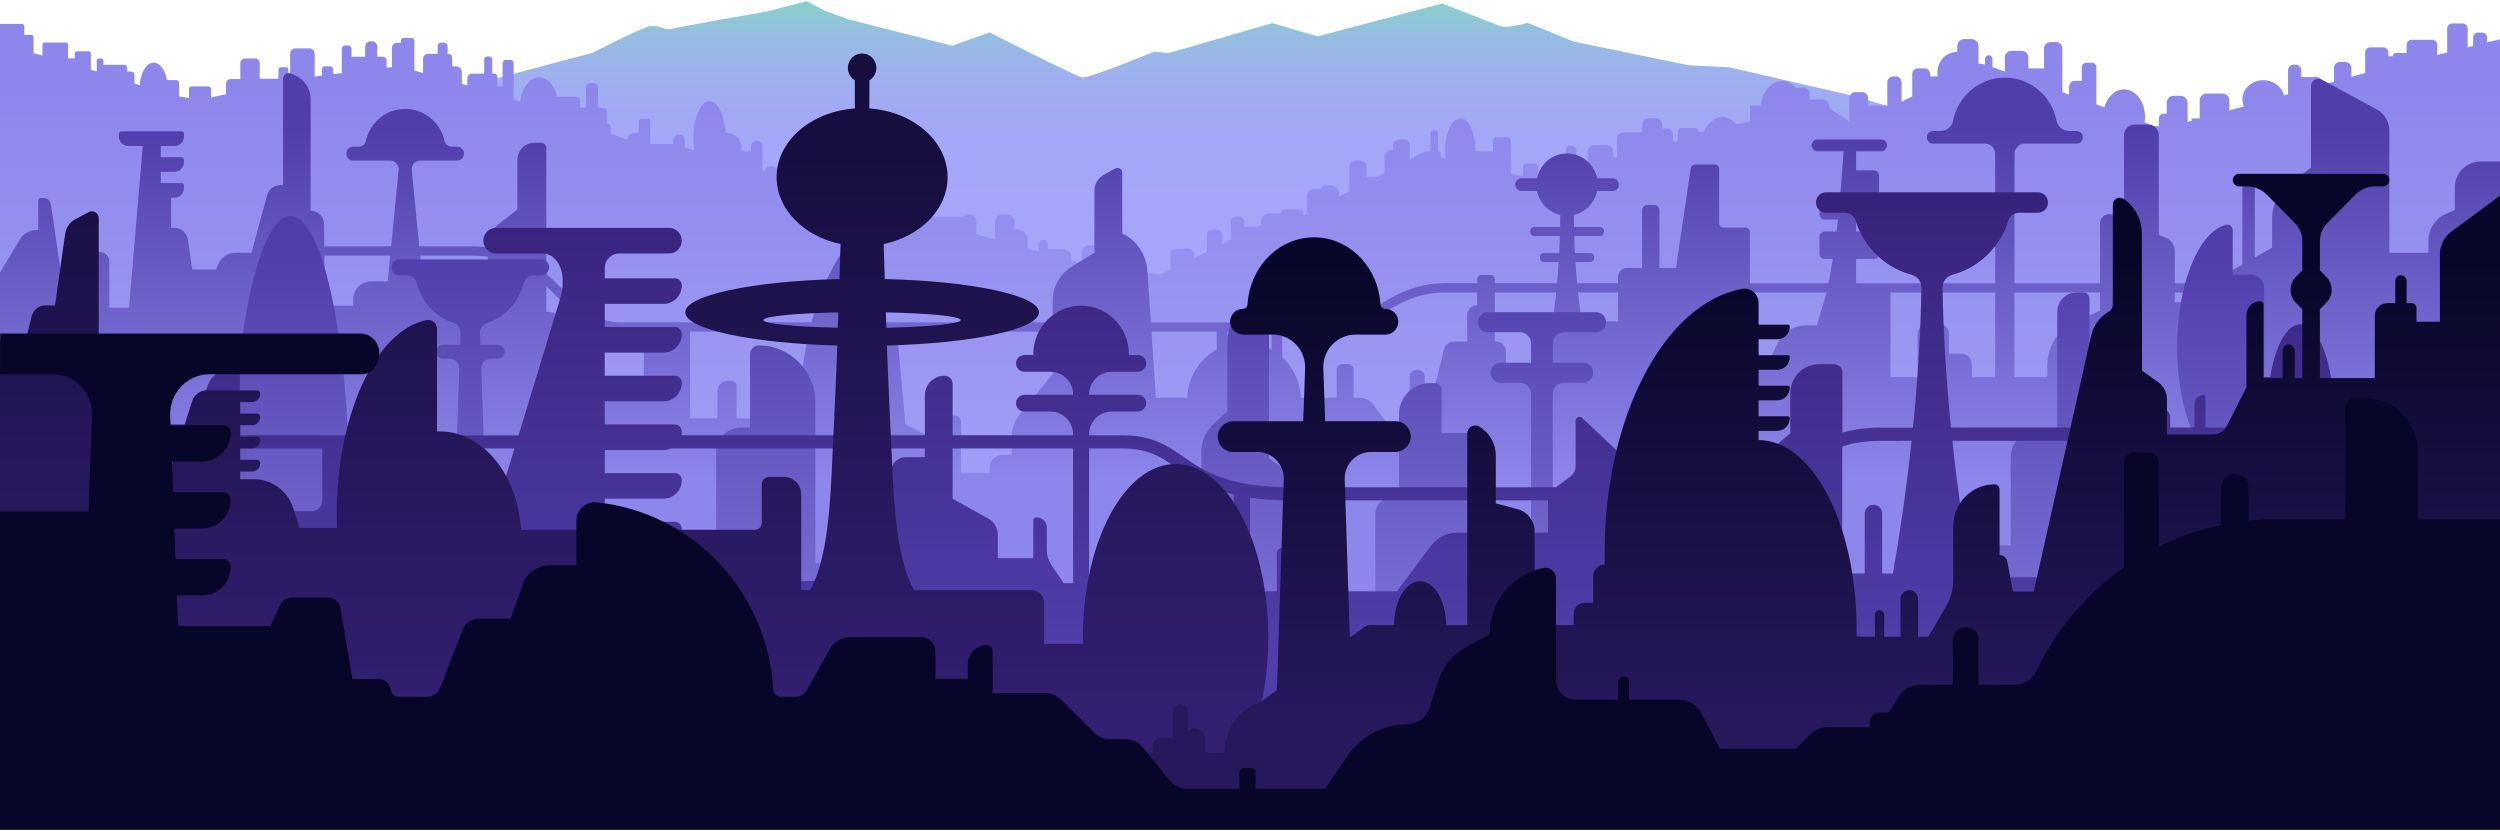 <svg width="1920" height="638" viewBox="0 0 1920 638" fill="none" xmlns="http://www.w3.org/2000/svg">
<path d="M455.134 40.519C455.134 40.519 493.775 20.433 499.82 20.018C505.866 19.603 512.83 22.6 512.83 22.6L553.589 14.976C553.589 14.976 590.811 8.72 591.9 8.173C592.989 7.626 619.409 0.965 619.409 0.965L633.459 8.173L651.875 14.976L731.264 35.113L759.922 24.898C759.922 24.898 826.342 58.661 831.128 59.562C835.915 60.463 886.496 39.638 886.496 39.638L897.727 40.742L977.237 17.71L1011.75 27.975L1107.73 2.666C1107.73 2.666 1150.77 19.755 1153.77 20.595C1156.77 21.445 1172.23 18.175 1172.65 17.629C1173.07 17.082 1208.1 31.853 1208.1 31.853L1296.57 50.076L1328.19 51.706L1420.53 73.006L1624.35 132.089L1919.58 188.753L1919.54 505.903H1V206.237L197.291 105.038L251.379 104.056L342.87 70.465L455.134 40.519Z" fill="url(#paint0_linear_2665_24508)"/>
<path d="M162.038 74.873V68.222C162.038 67.209 161.228 66.379 160.218 66.379H146.97C145.97 66.379 145.15 67.199 145.15 68.222V75.278L137.511 74.103C137.511 74.103 137.511 67.088 137.511 63.524C137.511 62.4 136.611 61.499 135.502 61.499H128.273C127.913 59.596 127.403 57.824 126.763 56.235C126.733 56.164 126.703 56.093 126.673 56.022C126.523 55.668 126.373 55.324 126.223 54.99C126.193 54.929 126.163 54.878 126.143 54.818C125.673 53.846 125.153 52.965 124.593 52.185C124.493 52.054 124.403 51.912 124.303 51.78C124.163 51.598 124.023 51.426 123.873 51.254C123.743 51.102 123.613 50.96 123.483 50.819C123.343 50.677 123.213 50.535 123.073 50.393C122.893 50.221 122.713 50.059 122.523 49.907C122.423 49.826 122.323 49.735 122.223 49.654C121.943 49.442 121.653 49.249 121.354 49.067C121.244 49.006 121.144 48.956 121.034 48.895C120.824 48.784 120.614 48.682 120.394 48.591C120.274 48.541 120.164 48.5 120.044 48.46C119.824 48.379 119.594 48.318 119.364 48.267C119.254 48.247 119.154 48.217 119.044 48.197C118.714 48.136 118.374 48.105 118.034 48.105H118.024C117.664 48.105 117.314 48.136 116.964 48.207C116.844 48.227 116.724 48.267 116.604 48.298C116.374 48.348 116.154 48.409 115.924 48.49C115.784 48.541 115.644 48.612 115.504 48.672C115.314 48.753 115.114 48.844 114.924 48.946C114.774 49.027 114.624 49.128 114.474 49.219C114.304 49.33 114.135 49.432 113.965 49.563C113.805 49.675 113.655 49.806 113.505 49.938C113.355 50.069 113.205 50.191 113.055 50.333C112.895 50.484 112.745 50.647 112.585 50.808C112.455 50.95 112.325 51.092 112.195 51.244C112.035 51.426 111.875 51.629 111.725 51.821C111.615 51.963 111.505 52.114 111.395 52.266C111.235 52.499 111.075 52.722 110.925 52.975C110.835 53.117 110.755 53.258 110.665 53.4C110.505 53.673 110.345 53.957 110.185 54.251C110.125 54.372 110.065 54.493 110.005 54.615C109.835 54.949 109.675 55.293 109.515 55.648C109.485 55.708 109.465 55.779 109.435 55.85C108.275 58.584 107.505 61.884 107.255 65.498L103.256 64.202V57.652C103.256 56.123 102.026 54.878 100.516 54.878H97.547V51.821C97.547 50.687 96.637 49.776 95.527 49.776H79.409V46.617C79.409 45.686 78.669 44.937 77.749 44.937H75.86C74.99 44.937 74.28 45.655 74.28 46.536V54.919L69.751 53.593V40.998C69.751 40.118 69.041 39.399 68.171 39.399H58.982C58.112 39.399 57.402 40.118 57.402 40.998V44.815H52.303V34.256C52.303 33.375 51.593 32.656 50.723 32.656H34.205C33.336 32.656 32.626 33.375 32.626 34.256V42.75L25.787 40.755V28.425C25.787 27.544 25.077 26.825 24.207 26.825H18.617V19.971C18.617 19.09 17.907 18.372 17.038 18.372H0V572.897H1920V30.166L1910.06 32.636V28.941C1910.06 26.785 1908.33 25.043 1906.21 25.043H1903.23C1901.1 25.043 1899.38 26.795 1899.38 28.941V35.309L1895.16 36.362V21.925C1895.16 19.769 1893.43 18.027 1891.31 18.027H1883.27C1881.15 18.027 1879.43 19.779 1879.43 21.925V40.3L1871.84 42.193V34.489C1871.84 32.332 1870.11 30.591 1867.99 30.591H1852.07C1849.94 30.591 1848.22 32.343 1848.22 34.489V40.695H1840.03C1838.65 40.695 1837.53 41.829 1837.53 43.226H1834.27V40.32C1834.27 38.164 1832.54 36.422 1830.42 36.422H1820.3C1818.17 36.422 1816.45 38.174 1816.45 40.32V56.113L1805.77 59.059V51.963C1805.77 49.573 1803.86 47.64 1801.5 47.64H1796.82C1794.46 47.64 1792.55 49.573 1792.55 51.963V62.694L1783.27 65.245V63.504C1783.27 61.115 1781.36 59.181 1779 59.181H1767.33V54.008C1767.33 51.618 1765.42 49.685 1763.06 49.685H1761.48C1759.12 49.685 1757.21 51.618 1757.21 54.008V72.413L1754.2 73.243L1754.02 73.294V73.284C1753.92 72.858 1753.8 72.443 1753.67 72.028C1753.6 71.836 1753.52 71.643 1753.45 71.451C1753.36 71.218 1753.27 70.985 1753.17 70.752C1753.08 70.55 1752.98 70.368 1752.88 70.165C1752.77 69.953 1752.66 69.74 1752.55 69.528C1752.44 69.335 1752.33 69.153 1752.21 68.971C1752.08 68.768 1751.95 68.566 1751.81 68.373C1751.69 68.191 1751.56 68.019 1751.42 67.847C1751.27 67.655 1751.11 67.462 1750.95 67.28C1750.81 67.118 1750.68 66.956 1750.53 66.804C1750.35 66.612 1750.16 66.43 1749.97 66.237C1749.83 66.106 1749.69 65.964 1749.55 65.832C1749.3 65.6 1749.03 65.387 1748.76 65.174C1748.67 65.103 1748.58 65.022 1748.48 64.941C1748.11 64.668 1747.73 64.405 1747.34 64.162C1747.2 64.071 1747.05 64 1746.9 63.909C1746.63 63.757 1746.37 63.605 1746.09 63.463C1745.92 63.372 1745.74 63.301 1745.57 63.21C1745.31 63.089 1745.04 62.967 1744.77 62.856C1744.58 62.785 1744.39 62.714 1744.2 62.643C1743.93 62.542 1743.65 62.451 1743.37 62.37C1743.18 62.309 1742.98 62.248 1742.79 62.198C1742.5 62.117 1742.2 62.056 1741.9 61.985C1741.71 61.945 1741.52 61.904 1741.33 61.864C1741 61.803 1740.66 61.763 1740.32 61.722C1740.15 61.702 1739.99 61.671 1739.82 61.661C1739.31 61.621 1738.8 61.59 1738.28 61.59H1738.27C1729.39 61.59 1722.19 68.171 1722.19 76.29C1722.19 76.776 1722.22 77.262 1722.27 77.738C1722.31 78.113 1722.38 78.477 1722.45 78.841C1722.47 78.933 1722.48 79.024 1722.49 79.105C1722.68 80.006 1722.97 80.876 1723.33 81.717L1712.16 84.784V77.212C1712.16 74.245 1709.79 71.846 1706.86 71.846H1694.67C1691.74 71.846 1689.37 74.245 1689.37 77.212V90.939H1683.14V92.762L1680.05 93.612V78.953C1680.05 75.987 1677.68 73.587 1674.75 73.587H1669.31C1666.38 73.587 1664.01 75.987 1664.01 78.953V87.275H1661.64C1659.62 87.275 1657.98 88.935 1657.98 90.99V97.014C1656.94 97.014 1655.96 96.973 1655.1 96.903C1655.06 96.903 1655.02 96.892 1654.98 96.892C1654.74 96.872 1654.51 96.842 1654.29 96.811C1654.25 96.801 1654.21 96.801 1654.18 96.801C1653.93 96.761 1653.69 96.72 1653.47 96.68C1653.26 96.639 1653.08 96.589 1652.9 96.528C1652.85 96.508 1652.8 96.498 1652.76 96.477C1652.63 96.437 1652.52 96.386 1652.41 96.335C1652.37 96.315 1652.32 96.295 1652.29 96.275C1652.16 96.204 1652.04 96.133 1651.95 96.052H1651.94C1651.9 96.022 1651.84 95.981 1651.75 95.931C1651.72 95.91 1651.67 95.89 1651.63 95.87C1651.56 95.829 1651.49 95.799 1651.4 95.758C1651.34 95.728 1651.27 95.698 1651.2 95.667C1651.11 95.627 1651.01 95.586 1650.91 95.536C1650.82 95.495 1650.72 95.455 1650.62 95.404C1650.51 95.353 1650.4 95.313 1650.28 95.262C1650.16 95.212 1650.03 95.161 1649.89 95.1C1649.77 95.05 1649.65 94.999 1649.52 94.949C1649.36 94.878 1649.2 94.817 1649.03 94.746C1648.93 94.706 1648.81 94.655 1648.71 94.615C1648.21 94.412 1647.66 94.189 1647.05 93.956C1647.15 93.278 1647.24 92.59 1647.29 91.881C1647.34 91.183 1647.37 90.464 1647.37 89.745C1647.37 78.072 1640.17 68.616 1631.28 68.616C1630.78 68.616 1630.28 68.657 1629.78 68.718C1629.63 68.738 1629.48 68.768 1629.32 68.788C1628.98 68.839 1628.64 68.91 1628.3 68.991C1628.13 69.031 1627.96 69.072 1627.8 69.123C1627.47 69.214 1627.14 69.335 1626.82 69.457C1626.68 69.507 1626.53 69.558 1626.39 69.619C1625.96 69.801 1625.53 70.003 1625.12 70.226C1624.95 70.317 1624.78 70.429 1624.61 70.53C1624.36 70.682 1624.12 70.834 1623.87 70.996C1623.66 71.137 1623.46 71.289 1623.25 71.451C1623.07 71.593 1622.88 71.734 1622.7 71.886C1622.48 72.069 1622.26 72.251 1622.04 72.453C1621.92 72.565 1621.8 72.686 1621.69 72.797C1620.85 73.618 1620.08 74.539 1619.37 75.551C1619.32 75.612 1619.28 75.683 1619.23 75.744C1618.98 76.108 1618.75 76.483 1618.52 76.867C1618.51 76.888 1618.5 76.908 1618.48 76.928C1617.51 78.599 1616.73 80.451 1616.17 82.456C1615.29 82.132 1614.4 81.808 1613.51 81.484C1613.31 81.413 1613.11 81.342 1612.91 81.261C1611.96 80.917 1611 80.562 1610.03 80.218V51.689C1610.03 49.745 1608.47 48.166 1606.55 48.166H1602.27C1600.35 48.166 1598.79 49.745 1598.79 51.689V62.087H1593.46C1591.04 62.087 1589.08 64.071 1589.08 66.521V72.646L1583.89 70.773V37.151C1583.89 34.479 1581.75 32.302 1579.1 32.302H1574.61C1571.97 32.302 1569.82 34.468 1569.82 37.151V52.519H1557.73V44.106C1557.73 41.302 1555.49 39.034 1552.72 39.034H1544.74C1541.97 39.034 1539.73 41.302 1539.73 44.106V54.959L1530.17 51.558V45.251C1530.17 43.681 1528.91 42.406 1527.36 42.406C1525.81 42.406 1524.55 43.681 1524.55 45.251V49.553L1519.49 48.713V35.319C1519.49 32.403 1517.15 30.034 1514.27 30.034H1508.4C1505.52 30.034 1503.18 32.403 1503.18 35.319V39.864C1494.79 39.864 1487.99 46.749 1487.99 55.243V58.685H1482.37V56.964C1482.37 54.504 1480.4 52.509 1477.97 52.509H1472.99C1470.56 52.509 1468.59 54.504 1468.59 56.964V74.073L1460.43 78.133V63.261C1460.43 60.74 1458.41 58.685 1455.91 58.685H1453.97C1451.48 58.685 1449.45 60.73 1449.45 63.261V81.15H1434.67V75.329C1434.67 72.808 1432.65 70.752 1430.15 70.752H1424.82C1422.33 70.752 1420.3 72.797 1420.3 75.329V93.298L1405.11 83.245V82.233C1405.11 78.993 1402.52 76.371 1399.32 76.371H1389.83V71.542C1389.83 69.244 1387.99 67.391 1385.73 67.391H1379.11C1378.03 66.166 1376.85 65.124 1375.59 64.293C1375.56 64.273 1375.53 64.253 1375.51 64.243C1375.1 63.98 1374.69 63.737 1374.27 63.524C1374.25 63.514 1374.22 63.504 1374.19 63.484C1373.76 63.271 1373.33 63.069 1372.89 62.907C1372.89 62.907 1372.89 62.907 1372.88 62.907C1372.46 62.745 1372.03 62.613 1371.6 62.502C1371.53 62.481 1371.46 62.461 1371.39 62.451C1370.97 62.35 1370.55 62.269 1370.13 62.218C1370.06 62.208 1369.98 62.198 1369.91 62.198C1369.47 62.147 1369.02 62.117 1368.57 62.117C1368.11 62.117 1367.66 62.147 1367.21 62.198C1367.14 62.208 1367.06 62.208 1366.99 62.218C1366.56 62.279 1366.14 62.36 1365.72 62.461C1365.64 62.481 1365.56 62.502 1365.48 62.522C1365.07 62.633 1364.65 62.765 1364.24 62.917C1364.2 62.937 1364.15 62.957 1364.11 62.967C1363.7 63.129 1363.3 63.311 1362.9 63.514C1362.87 63.534 1362.83 63.544 1362.79 63.565C1362.38 63.777 1361.99 64.01 1361.6 64.263C1361.54 64.304 1361.48 64.344 1361.42 64.385C1361.03 64.648 1360.66 64.921 1360.29 65.215C1360.25 65.245 1360.2 65.286 1360.16 65.326C1359.38 65.964 1358.64 66.693 1357.95 67.493C1357.93 67.523 1357.91 67.543 1357.88 67.563C1357.53 67.968 1357.2 68.383 1356.88 68.829C1356.86 68.859 1356.83 68.89 1356.81 68.93C1355.81 70.307 1354.92 71.866 1354.18 73.567C1354.18 73.577 1354.17 73.587 1354.17 73.587C1353.16 75.885 1351.97 81.16 1351.97 81.16H1344.01V92.964L1333.88 95.667C1333.52 95.232 1333.15 94.827 1332.77 94.432C1332.74 94.402 1332.72 94.371 1332.69 94.351C1332.32 93.977 1331.94 93.622 1331.54 93.288C1331.51 93.258 1331.48 93.238 1331.44 93.207C1331.04 92.873 1330.63 92.559 1330.21 92.276C1330.2 92.266 1330.19 92.266 1330.18 92.256C1329.75 91.962 1329.31 91.689 1328.86 91.456C1328.85 91.456 1328.85 91.446 1328.84 91.446C1328.41 91.213 1327.98 91.02 1327.53 90.838C1327.47 90.818 1327.42 90.788 1327.36 90.767C1326.94 90.605 1326.51 90.464 1326.07 90.342C1326 90.322 1325.92 90.302 1325.85 90.281C1325.41 90.17 1324.97 90.079 1324.52 90.018C1324.46 90.008 1324.4 90.008 1324.33 89.998C1323.86 89.937 1323.39 89.907 1322.91 89.907C1322.91 89.907 1322.91 89.907 1322.9 89.907C1322.56 89.907 1322.22 89.927 1321.88 89.957C1321.78 89.968 1321.67 89.978 1321.57 89.988C1321.33 90.018 1321.09 90.049 1320.85 90.089C1320.74 90.109 1320.63 90.13 1320.53 90.15C1320.27 90.2 1320.01 90.261 1319.75 90.332C1319.68 90.352 1319.61 90.362 1319.54 90.383C1319.21 90.474 1318.89 90.585 1318.56 90.707C1318.5 90.727 1318.45 90.757 1318.39 90.778C1318.12 90.879 1317.86 91 1317.6 91.122C1317.52 91.162 1317.43 91.203 1317.35 91.243C1317.1 91.365 1316.86 91.496 1316.62 91.638C1316.55 91.678 1316.49 91.709 1316.42 91.749C1315.8 92.124 1315.19 92.539 1314.61 93.015C1314.57 93.045 1314.53 93.086 1314.49 93.116C1314.23 93.329 1313.98 93.551 1313.73 93.774C1313.69 93.815 1313.65 93.855 1313.61 93.885C1312.75 94.695 1311.94 95.617 1311.2 96.629C1311.19 96.649 1311.17 96.67 1311.16 96.68C1310.15 98.067 1309.26 99.626 1308.51 101.337H1304.62C1304.62 99.646 1303.27 98.279 1301.6 98.279H1291.61C1289.95 98.279 1288.6 99.646 1288.6 101.337V107.755L1284.94 108.727V103.918C1284.94 101.033 1282.63 98.694 1279.78 98.694H1276.44V95.84C1276.44 93.096 1274.24 90.869 1271.53 90.869H1266.09C1263.38 90.869 1261.18 93.096 1261.18 95.84V101.58H1246.81C1244.1 101.58 1241.9 103.807 1241.9 106.55V120.228L1238.89 121.028V116.523C1238.89 113.728 1236.66 111.471 1233.9 111.471H1224.38C1221.62 111.471 1219.39 113.728 1219.39 116.523V126.231L1210.69 128.56V114.852C1210.69 113.283 1209.43 112.007 1207.88 112.007H1205.35C1203.8 112.007 1202.54 113.283 1202.54 114.852V130.736L1195.23 132.69V129.36C1195.23 127.79 1193.97 126.515 1192.42 126.515C1190.87 126.515 1189.61 127.79 1189.61 129.36C1189.61 131.546 1189.61 134.189 1189.61 134.189L1187.63 134.715L1181.18 136.436V128.459C1181.18 126.889 1179.92 125.614 1178.37 125.614H1172.46C1170.91 125.614 1169.65 126.889 1169.65 128.459V135.211L1160.37 133.348V108.241C1160.37 106.672 1159.11 105.396 1157.56 105.396H1149.4C1147.85 105.396 1146.59 106.672 1146.59 108.241V116.209H1133.09C1133.09 115.956 1133.1 115.713 1133.1 115.459C1133.1 114.184 1133.05 112.929 1132.97 111.704C1132.82 109.659 1132.56 107.705 1132.19 105.862C1132.12 105.498 1132.04 105.133 1131.96 104.769C1131.72 103.685 1131.43 102.653 1131.12 101.671C1131.02 101.347 1130.91 101.023 1130.8 100.699C1130.58 100.061 1130.34 99.454 1130.09 98.877C1129.71 97.996 1129.31 97.186 1128.88 96.427C1127.88 94.665 1126.73 93.258 1125.48 92.286C1124.23 91.314 1122.89 90.788 1121.48 90.788C1121.13 90.788 1120.77 90.828 1120.43 90.889C1120.4 90.899 1120.37 90.899 1120.35 90.899C1120.02 90.97 1119.69 91.071 1119.37 91.193C1119.33 91.213 1119.29 91.223 1119.25 91.243C1118.94 91.375 1118.63 91.537 1118.32 91.719C1118.28 91.749 1118.23 91.77 1118.19 91.8C1117.89 91.992 1117.59 92.205 1117.3 92.438C1117.26 92.468 1117.22 92.509 1117.17 92.549C1116.88 92.792 1116.59 93.066 1116.32 93.359C1116.28 93.4 1116.25 93.44 1116.21 93.471C1115.93 93.774 1115.65 94.108 1115.38 94.463C1115.36 94.493 1115.34 94.523 1115.31 94.554C1115.03 94.928 1114.76 95.323 1114.5 95.738C1114.5 95.748 1114.49 95.748 1114.49 95.758C1114.22 96.194 1113.95 96.659 1113.69 97.156L1113.13 98.3C1112.62 99.413 1112.17 100.618 1111.76 101.914C1111.76 101.914 1111.76 101.914 1111.76 101.924C1111.56 102.572 1111.37 103.23 1111.2 103.918C1111.2 103.928 1111.2 103.939 1111.19 103.939C1111.02 104.617 1110.87 105.315 1110.73 106.024C1110.73 106.044 1110.72 106.065 1110.72 106.075C1110.58 106.783 1110.46 107.502 1110.35 108.241C1110.35 108.261 1110.34 108.292 1110.34 108.312C1110.24 109.051 1110.15 109.8 1110.07 110.56C1110.07 110.58 1110.07 110.61 1110.06 110.63C1109.99 111.4 1109.93 112.169 1109.9 112.959C1109.9 112.979 1109.9 112.999 1109.9 113.02C1109.86 113.819 1109.84 114.629 1109.84 115.449C1109.84 116.523 1109.88 117.575 1109.94 118.618C1109.94 118.669 1109.95 118.73 1109.95 118.78C1110.02 119.823 1110.11 120.835 1110.24 121.827L1107.83 120.977L1106.37 120.461V118.183C1106.37 117.079 1105.49 116.188 1104.4 116.188V102.45C1104.4 101.276 1103.46 100.314 1102.29 100.314H1100.6C1099.44 100.314 1098.49 101.266 1098.49 102.45V116.188C1095.72 116.188 1092.99 116.867 1090.53 118.173L1082.74 122.313V111.683C1082.74 109.132 1080.7 107.067 1078.18 107.067H1074.46C1071.94 107.067 1069.91 109.132 1069.91 111.683V115.206H1068.72C1065.75 115.206 1063.34 117.646 1063.34 120.653V132.609L1056.82 136.072H1049.56V127.973C1049.56 125.421 1047.52 123.356 1045 123.356H1040.9C1038.38 123.356 1036.34 125.421 1036.34 127.973V146.661V146.945L1029.99 150.316L1028.46 151.126V148.666C1028.46 145.234 1025.71 142.45 1022.32 142.45H1016.94C1015.54 142.45 1014.4 143.604 1014.4 145.021H1009.39C1006.27 145.021 1003.73 147.583 1003.73 150.751V164.246L1001.43 165.471L1001.06 165.674V163.923C1001.06 162.282 999.745 160.946 998.125 160.946H986.796C985.177 160.946 983.857 162.282 983.857 163.923H974.428C971.158 163.923 968.499 166.605 968.499 169.926V172.902L966.029 174.117H955.481V170.392C955.481 168.154 953.691 166.342 951.481 166.342H949.211C947.002 166.342 945.212 168.154 945.212 170.392V184.312H945.222L938.643 187.531V180.404C938.643 178.167 936.853 176.355 934.643 176.355H930.834C928.624 176.355 926.834 178.167 926.834 180.404V193.322L917.096 198.111V195.195C917.096 192.958 915.306 191.146 913.096 191.146H902.908C900.698 191.146 898.908 192.958 898.908 195.195V207.02L890.939 210.928L844.356 203.962V193.697C844.356 190.741 841.986 188.341 839.066 188.341H836.157C833.237 188.341 830.867 190.741 830.867 193.697V201.948L827.798 201.492L826.548 201.31L825.228 200.935L822.979 200.308V198.323C822.979 194.355 819.799 191.146 815.89 191.146H804.791V187.916C804.791 185.922 803.201 184.312 801.231 184.312C799.262 184.312 797.672 185.922 797.672 187.916V193.18L791.553 191.459L789.243 190.812V184.19C789.243 179.857 785.774 176.355 781.504 176.355H779.024V170.503C779.024 167.243 776.415 164.611 773.205 164.611H769.946C766.726 164.611 764.126 167.253 764.126 170.503V183.755L758.307 182.115L749.778 179.716V169.997C749.778 167.02 747.399 164.611 744.459 164.611H742.779C741.829 164.611 741.07 165.39 741.07 166.342H713.513V163.305C713.513 162.09 712.543 161.098 711.334 161.098H709.214C708.014 161.098 707.034 162.08 707.034 163.305V167.699L696.346 164.479V156.097C696.346 148.727 690.446 142.753 683.167 142.753C680.508 142.753 678.348 144.94 678.348 147.633V159.063L672.139 157.19L671.599 157.028V150.711L671.269 147.167C670.909 145.386 670.349 143.695 669.619 142.116C669.609 142.085 669.599 142.065 669.589 142.035C669.389 141.599 669.159 141.164 668.929 140.749C668.859 140.627 668.789 140.496 668.719 140.374C668.499 139.99 668.269 139.625 668.03 139.261C667.93 139.109 667.83 138.957 667.72 138.805C667.49 138.471 667.25 138.137 666.99 137.813C666.86 137.651 666.73 137.499 666.6 137.337C666.35 137.034 666.1 136.73 665.83 136.446C665.68 136.284 665.53 136.143 665.37 135.981C665.1 135.707 664.84 135.434 664.56 135.181C664.39 135.029 664.21 134.897 664.04 134.746C663.66 134.422 663.29 134.098 662.87 133.824C662.5 133.581 662.15 133.318 661.78 133.085C661.55 132.943 661.31 132.812 661.07 132.68C660.78 132.518 660.491 132.356 660.191 132.204C659.951 132.083 659.711 131.982 659.471 131.88C659.161 131.739 658.841 131.607 658.511 131.496C658.271 131.405 658.031 131.324 657.791 131.243C657.451 131.131 657.101 131.03 656.751 130.939C656.521 130.878 656.291 130.817 656.051 130.767C655.651 130.686 655.251 130.625 654.851 130.564C654.651 130.534 654.451 130.493 654.251 130.473C653.641 130.412 653.032 130.372 652.402 130.372H652.392H652.382C651.772 130.372 651.182 130.412 650.592 130.473C650.232 130.514 649.892 130.574 649.542 130.635C649.332 130.676 649.122 130.696 648.922 130.736C648.452 130.828 648.002 130.949 647.552 131.081C647.492 131.101 647.422 131.121 647.362 131.131C646.852 131.283 646.362 131.455 645.872 131.658V131.546C645.872 129.451 644.203 127.76 642.133 127.76H636.814C634.744 127.76 633.074 129.451 633.074 131.546V139.078C631.214 139.078 629.695 140.607 629.695 142.5V144.394L620.646 141.67L619.006 141.174V131.182C619.006 129.299 617.496 127.76 615.627 127.76C613.767 127.76 612.247 129.289 612.247 131.182V139.139L604.168 136.71L599.869 135.414C599.869 131.192 596.489 127.76 592.31 127.76H591.37C589.23 127.76 587.49 129.522 587.49 131.688L585.521 130.99V112.544C585.521 110.104 583.571 108.13 581.161 108.13C578.752 108.13 576.802 110.104 576.802 112.544V116.188H569.493V113.425C569.493 107.117 564.444 102.005 558.214 102.005H557.195C557.174 101.6 557.145 101.195 557.105 100.79C557.105 100.76 557.105 100.729 557.095 100.689C557.065 100.304 557.025 99.919 556.985 99.545C556.985 99.494 556.975 99.454 556.975 99.403C556.935 99.028 556.895 98.654 556.845 98.289C556.835 98.239 556.835 98.198 556.825 98.148C556.775 97.773 556.725 97.409 556.675 97.044C556.665 97.004 556.665 96.963 556.655 96.933C556.605 96.558 556.545 96.194 556.485 95.829C556.485 95.809 556.475 95.789 556.475 95.769C556.085 93.44 555.565 91.253 554.925 89.269C554.915 89.249 554.915 89.228 554.905 89.218C554.815 88.935 554.715 88.651 554.625 88.378C554.605 88.317 554.585 88.257 554.565 88.186C554.475 87.933 554.385 87.69 554.295 87.447C554.265 87.366 554.235 87.285 554.205 87.194C554.115 86.961 554.025 86.738 553.935 86.525C553.895 86.434 553.855 86.333 553.815 86.242C553.725 86.029 553.635 85.827 553.545 85.624C553.505 85.523 553.455 85.432 553.415 85.331C553.325 85.138 553.235 84.946 553.145 84.754C553.095 84.653 553.045 84.561 552.995 84.46C552.905 84.278 552.805 84.096 552.715 83.924C552.665 83.832 552.615 83.731 552.555 83.64C552.455 83.468 552.365 83.296 552.265 83.134C552.215 83.043 552.155 82.962 552.105 82.871C552.005 82.709 551.905 82.547 551.805 82.395C551.755 82.324 551.705 82.253 551.655 82.182C551.435 81.858 551.215 81.544 550.985 81.251C550.945 81.19 550.895 81.129 550.855 81.079C550.765 80.968 550.675 80.866 550.585 80.765C550.505 80.664 550.425 80.573 550.335 80.481C550.245 80.39 550.165 80.299 550.075 80.208C549.985 80.117 549.895 80.016 549.805 79.935C549.716 79.854 549.636 79.773 549.546 79.692C549.456 79.601 549.356 79.52 549.266 79.439C549.176 79.368 549.096 79.297 549.006 79.226C548.906 79.145 548.816 79.074 548.716 79.004C548.626 78.943 548.546 78.882 548.456 78.821C548.356 78.75 548.256 78.69 548.156 78.629C548.066 78.578 547.986 78.528 547.896 78.477C547.796 78.416 547.686 78.366 547.586 78.315C547.496 78.275 547.416 78.224 547.326 78.194C547.216 78.143 547.106 78.102 546.996 78.062C546.906 78.031 546.826 77.991 546.736 77.971C546.616 77.93 546.506 77.9 546.386 77.87C546.306 77.849 546.226 77.819 546.136 77.809C546.006 77.778 545.876 77.758 545.746 77.738C545.676 77.728 545.606 77.708 545.536 77.708C545.346 77.687 545.146 77.677 544.956 77.677C544.946 77.677 544.936 77.677 544.936 77.677C538.107 77.677 532.558 90.352 532.558 105.984C532.558 106.743 532.578 107.482 532.598 108.231C532.598 108.342 532.608 108.454 532.608 108.565C532.638 109.294 532.678 110.013 532.728 110.722C532.738 110.803 532.738 110.883 532.748 110.975C532.868 112.503 533.038 113.981 533.258 115.409L525.889 113.192V107.583C525.889 105.153 523.939 103.179 521.539 103.179C519.14 103.179 517.19 105.153 517.19 107.583V110.58H499.352V93.41C499.352 92.144 498.332 91.112 497.083 91.112H492.833C491.583 91.112 490.564 92.144 490.564 93.41V102.066H486.934C484.084 102.066 481.775 104.404 481.775 107.29C479.175 106.378 476.125 105.305 472.756 104.121C471.576 103.706 470.366 103.281 469.116 102.845V97.895C469.116 96.325 467.857 95.05 466.307 95.05V86.748C466.307 84.511 464.517 82.699 462.307 82.699H459.278V67.128C459.278 65.255 457.778 63.747 455.938 63.747H453.349C451.499 63.747 450.009 65.265 450.009 67.128V82.699H445.55V77.91C445.55 75.906 443.94 74.276 441.96 74.276H427.912C427.642 73.192 427.322 72.15 426.962 71.147C426.962 71.137 426.952 71.137 426.952 71.127C426.592 70.135 426.182 69.193 425.732 68.302C425.722 68.282 425.712 68.272 425.702 68.252C425.262 67.381 424.772 66.551 424.263 65.782C424.243 65.751 424.223 65.731 424.212 65.701C423.703 64.951 423.153 64.253 422.583 63.625C422.553 63.595 422.523 63.565 422.503 63.534C422.223 63.23 421.933 62.937 421.633 62.663C421.603 62.633 421.573 62.613 421.543 62.583C421.273 62.329 420.993 62.097 420.703 61.874C420.663 61.843 420.633 61.813 420.593 61.783C420.293 61.55 419.983 61.337 419.673 61.135C419.623 61.104 419.563 61.064 419.513 61.034C419.233 60.861 418.943 60.689 418.643 60.548C418.603 60.527 418.563 60.507 418.523 60.487C418.203 60.325 417.883 60.193 417.553 60.072C417.483 60.041 417.413 60.021 417.343 59.991C417.033 59.879 416.724 59.788 416.414 59.707C416.384 59.697 416.354 59.687 416.324 59.687C415.994 59.606 415.654 59.545 415.304 59.505C415.224 59.495 415.144 59.485 415.064 59.474C414.714 59.434 414.364 59.414 414.014 59.414C413.604 59.414 413.194 59.444 412.784 59.495C412.724 59.505 412.664 59.505 412.614 59.515C412.234 59.576 411.854 59.657 411.474 59.748C411.404 59.768 411.334 59.788 411.264 59.809C410.894 59.92 410.524 60.041 410.164 60.193C410.104 60.214 410.054 60.244 409.994 60.264C409.614 60.426 409.245 60.608 408.875 60.821H408.865C408.495 61.034 408.145 61.266 407.795 61.52C407.745 61.55 407.695 61.59 407.645 61.621C407.315 61.864 406.985 62.137 406.665 62.421C406.605 62.471 406.555 62.522 406.495 62.572C406.175 62.866 405.865 63.17 405.565 63.494C405.525 63.544 405.475 63.595 405.435 63.635C405.125 63.98 404.815 64.344 404.515 64.729C404.215 65.114 403.935 65.518 403.655 65.944C403.625 65.994 403.585 66.045 403.555 66.096C403.295 66.501 403.035 66.926 402.795 67.361C402.755 67.432 402.715 67.503 402.675 67.574C402.435 68.019 402.206 68.465 401.986 68.93C401.956 68.991 401.926 69.052 401.896 69.123C401.446 70.115 401.036 71.157 400.686 72.261C400.666 72.322 400.646 72.372 400.626 72.433C400.456 72.96 400.306 73.506 400.166 74.063C400.146 74.144 400.126 74.235 400.106 74.316C399.966 74.873 399.846 75.43 399.736 76.007C399.726 76.078 399.706 76.159 399.696 76.23C399.586 76.827 399.486 77.434 399.406 78.052C399.026 77.91 398.676 77.778 398.336 77.657C398.306 77.647 398.276 77.637 398.256 77.627C397.956 77.515 397.666 77.404 397.396 77.303C397.356 77.282 397.306 77.272 397.266 77.252C397.016 77.151 396.776 77.07 396.556 76.979C396.516 76.959 396.466 76.948 396.426 76.928C396.176 76.827 395.946 76.746 395.736 76.655C395.556 76.584 395.366 76.513 395.156 76.432C395.016 76.381 394.866 76.331 394.727 76.27C394.647 76.24 394.577 76.219 394.497 76.189V48.531C394.497 47.123 393.367 45.979 391.977 45.979H388.487C387.098 45.979 385.968 47.123 385.968 48.531V66.409H381.988V58.786C381.988 57.561 381.008 56.579 379.809 56.579H378.029V45.746C378.029 44.441 376.979 43.388 375.699 43.388H374.179C372.889 43.388 371.85 44.451 371.85 45.746V56.579H362.471C360.511 56.579 358.921 58.189 358.921 60.173V65.549C357.542 65.154 356.142 64.769 354.752 64.374C354.742 64.374 354.722 64.364 354.712 64.364V55.364C354.712 52.934 352.772 50.971 350.373 50.971H347.263V44.106C347.263 42.628 346.083 41.424 344.613 41.424H343.743V35.39C343.743 33.912 342.564 32.717 341.104 32.717H338.724C337.264 32.717 336.084 33.912 336.084 35.39V41.393H328.605C326.566 41.393 324.906 43.064 324.906 45.139V56.083C323.886 55.8 322.886 55.526 321.926 55.263C320.637 54.909 319.397 54.575 318.227 54.251V31.391C318.227 30.105 317.197 29.062 315.927 29.062H309.988C308.868 29.062 307.958 29.984 307.958 31.117V32.899H304.749C302.679 32.899 300.999 34.6 300.999 36.696V51.547L296.92 52.033V46.496C296.92 44.886 295.63 43.58 294.04 43.58H289.751V35.764C289.751 33.527 287.961 31.715 285.751 31.715H284.471C282.262 31.715 280.472 33.527 280.472 35.764V43.58H269.973V37.465C269.973 36.048 268.834 34.894 267.434 34.894H265.014C263.614 34.894 262.474 36.048 262.474 37.465V56.164L255.725 56.974V52.924C255.725 51.831 254.845 50.94 253.766 50.94H249.246C248.166 50.94 247.286 51.831 247.286 52.924V57.986L241.667 58.877V41.241C241.667 38.994 239.867 37.172 237.648 37.172H226.839C224.62 37.172 222.82 38.994 222.82 41.241V62.502L221.41 62.775V53.461C221.41 52.449 220.6 51.639 219.61 51.639H215.621C214.621 51.639 213.821 52.459 213.821 53.461V60.477H199.483V48.581C199.483 46.556 197.863 44.926 195.873 44.926H188.174C186.175 44.926 184.565 46.566 184.565 48.581V60.72H177.196C175.196 60.72 173.586 62.36 173.586 64.374V72.322L162.038 74.873Z" fill="url(#paint1_linear_2665_24508)"/>
<path d="M1905.06 124.029C1903.69 124.029 1902.36 124.171 1901.07 124.434C1896.56 125.365 1892.6 127.856 1889.78 131.328C1888.97 132.321 1888.26 133.394 1887.65 134.527C1886.13 137.372 1885.26 140.622 1885.26 144.084V161.194L1877.91 164.535C1870.06 168.108 1865.01 176.015 1865.01 184.732V194.127H1835.01V100.248C1835.01 93.536 1831.37 87.371 1825.53 84.192L1783.23 61.16C1779.43 59.084 1774.82 61.879 1774.82 66.252V128.706L1757.57 141.908C1749.66 147.962 1745.01 157.428 1745.01 167.471V190.168L1739.29 193.418L1731.7 197.741V136.168C1731.7 134.841 1730.64 133.768 1729.33 133.768H1727.06C1724.36 133.768 1722.17 135.985 1722.17 138.719V203.157L1714.93 207.278C1711.27 209.353 1709.01 213.271 1709.01 217.523H1670.2V192.689C1670.2 188.386 1667.66 184.489 1663.75 182.808L1657.97 180.318V103.903C1657.97 99.327 1654.31 95.621 1649.79 95.621H1639.43C1634.91 95.621 1631.25 99.327 1631.25 103.903V168.787L1622.52 165.021C1617.93 163.036 1612.83 166.448 1612.83 171.51V217.533H1547.13V118.269C1547.13 113.844 1550.67 110.261 1555.04 110.261H1594.85C1597.49 110.261 1599.62 108.094 1599.62 105.431C1599.62 103.761 1598.79 102.293 1597.52 101.422C1596.76 100.906 1595.84 100.602 1594.85 100.602H1588.93C1584.25 100.602 1580.31 97.201 1579.4 92.564C1575.71 73.784 1559.34 59.631 1539.71 59.631C1520.08 59.631 1503.71 73.784 1500.02 92.564C1499.11 97.211 1495.17 100.602 1490.49 100.602H1484.57C1483.25 100.602 1482.06 101.139 1481.2 102.02C1480.77 102.455 1480.42 102.981 1480.18 103.559C1479.94 104.136 1479.8 104.773 1479.8 105.442C1479.8 108.114 1481.94 110.271 1484.57 110.271H1524.38C1528.75 110.271 1532.29 113.855 1532.29 118.279V217.543H1425.5V198.915H1439.13C1441.32 198.915 1443.1 197.113 1443.1 194.896V181.806C1443.1 179.589 1441.32 177.787 1439.13 177.787H1425.5V151.961H1439.13C1441.32 151.961 1443.1 150.159 1443.1 147.942V134.851C1443.1 132.634 1441.32 130.832 1439.13 130.832H1425.5V116.102H1444.73C1447.19 116.102 1449.18 114.087 1449.18 111.597C1449.18 109.106 1447.19 107.092 1444.73 107.092H1395.77C1393.31 107.092 1391.32 109.106 1391.32 111.597C1391.32 114.087 1393.31 116.102 1395.77 116.102H1415.87C1415.87 116.102 1414.11 141.968 1413.19 151.961H1401.37C1399.18 151.961 1397.4 153.763 1397.4 155.98V164.575C1397.4 166.792 1399.18 168.594 1401.37 168.594H1411.52L1410.46 177.777C1410.46 177.777 1405.21 177.777 1401.37 177.777C1399.18 177.777 1397.4 179.579 1397.4 181.796V194.886C1397.4 197.103 1399.18 198.905 1401.37 198.905H1407.59L1404.35 217.533H1343.94V178.192C1343.94 176.309 1342.43 174.78 1340.57 174.78H1323.68C1321.82 174.78 1320.31 173.251 1320.31 171.368V129.769C1320.31 127.886 1318.8 126.358 1316.94 126.358H1301.83C1300.16 126.358 1298.75 127.593 1298.5 129.263L1287.12 205.769H1274.46V161.548C1274.46 159.27 1272.63 157.418 1270.38 157.418H1265.19C1262.94 157.418 1261.11 159.27 1261.11 161.548V205.769H1249.58C1245.77 205.769 1242.68 208.897 1242.68 212.755V217.513H1211.21C1211.09 216.257 1210.98 214.982 1210.87 213.686C1210.87 213.666 1210.87 213.635 1210.86 213.615C1210.75 212.319 1210.64 211.003 1210.54 209.667C1210.54 209.647 1210.54 209.616 1210.53 209.596C1210.32 206.903 1210.12 204.119 1209.94 201.254H1221.32C1222.13 201.254 1222.87 200.92 1223.4 200.383C1223.8 199.978 1224.09 199.462 1224.2 198.875C1224.24 198.682 1224.26 198.48 1224.26 198.277V197.255C1224.26 197.053 1224.24 196.85 1224.2 196.658C1224.08 196.07 1223.8 195.554 1223.4 195.149C1222.87 194.613 1222.13 194.279 1221.32 194.279H1209.54C1209.49 193.256 1209.44 192.223 1209.39 191.181C1209.39 191.079 1209.38 190.978 1209.38 190.867C1209.34 189.905 1209.29 188.933 1209.25 187.951C1209.25 187.88 1209.24 187.809 1209.24 187.739C1209.2 186.706 1209.16 185.653 1209.12 184.6C1209.08 183.497 1209.04 182.383 1209.01 181.259H1228.5C1230.11 181.259 1231.45 180.136 1231.83 178.627C1231.9 178.354 1231.95 178.07 1231.95 177.767C1231.95 175.833 1230.4 174.274 1228.5 174.274H1208.83C1208.77 171.277 1208.73 168.22 1208.7 165.102C1212.61 164.211 1216.16 162.348 1219.07 159.756C1219.09 159.736 1219.11 159.716 1219.13 159.695C1219.93 158.977 1220.68 158.207 1221.38 157.387C1221.42 157.347 1221.45 157.306 1221.49 157.256C1222.17 156.446 1222.79 155.595 1223.36 154.694C1223.4 154.633 1223.44 154.563 1223.48 154.502C1224.03 153.611 1224.53 152.69 1224.96 151.728C1225 151.647 1225.03 151.566 1225.07 151.475C1225.49 150.513 1225.85 149.521 1226.15 148.498C1226.18 148.407 1226.2 148.306 1226.23 148.215C1226.37 147.709 1226.5 147.192 1226.61 146.676H1238.48C1241.15 146.676 1243.31 144.489 1243.31 141.786C1243.31 140.096 1242.46 138.607 1241.18 137.727C1240.41 137.2 1239.48 136.886 1238.48 136.886H1226.61C1226.48 136.238 1226.31 135.601 1226.13 134.973C1226.12 134.932 1226.11 134.892 1226.09 134.841C1225.91 134.244 1225.71 133.657 1225.48 133.08C1225.45 132.999 1225.42 132.928 1225.39 132.847C1225.16 132.28 1224.92 131.723 1224.65 131.176C1224.49 130.853 1222.67 127.836 1222.51 127.633C1222.16 127.147 1221.78 126.681 1221.4 126.226C1221.34 126.155 1221.28 126.094 1221.23 126.023C1220.84 125.578 1220.44 125.143 1220.02 124.728C1219.96 124.677 1219.91 124.616 1219.85 124.566C1219.41 124.14 1218.96 123.725 1218.49 123.33C1218.49 123.33 1218.49 123.33 1218.48 123.33C1218.01 122.936 1217.52 122.571 1217.02 122.217C1216.96 122.176 1216.9 122.136 1216.85 122.095C1216.37 121.761 1215.87 121.447 1215.36 121.144C1215.27 121.093 1215.19 121.042 1215.1 120.992C1214.59 120.698 1214.08 120.425 1213.55 120.172C1213.47 120.131 1213.39 120.101 1213.31 120.06C1212.75 119.807 1212.19 119.564 1211.61 119.352C1211.6 119.352 1211.6 119.352 1211.59 119.342C1211.02 119.129 1210.43 118.947 1209.83 118.775C1209.75 118.754 1209.67 118.724 1209.58 118.704C1209.01 118.552 1208.42 118.42 1207.83 118.309C1207.72 118.289 1207.61 118.269 1207.5 118.248C1206.91 118.147 1206.31 118.066 1205.71 118.005C1205.62 117.995 1205.53 117.995 1205.43 117.985C1204.79 117.934 1204.15 117.894 1203.5 117.894C1202.85 117.894 1202.21 117.924 1201.57 117.985C1201.48 117.995 1201.39 117.995 1201.29 118.005C1200.68 118.066 1200.09 118.147 1199.5 118.248C1199.39 118.269 1199.28 118.289 1199.17 118.309C1198.58 118.42 1198 118.552 1197.43 118.704C1197.35 118.724 1197.27 118.754 1197.18 118.775C1196.59 118.947 1196 119.129 1195.42 119.342C1195.41 119.342 1195.41 119.342 1195.4 119.352C1194.82 119.564 1194.26 119.807 1193.7 120.06C1193.62 120.101 1193.54 120.131 1193.46 120.172C1192.93 120.425 1192.41 120.698 1191.91 120.992C1191.82 121.042 1191.74 121.093 1191.65 121.144C1191.14 121.447 1190.65 121.761 1190.16 122.095C1190.1 122.136 1190.04 122.176 1189.99 122.217C1189.49 122.571 1189 122.946 1188.53 123.33C1188.53 123.33 1188.53 123.33 1188.52 123.33C1188.05 123.725 1187.6 124.14 1187.16 124.566C1187.1 124.616 1187.05 124.677 1186.99 124.728C1186.57 125.143 1186.17 125.578 1185.78 126.023C1185.72 126.094 1185.66 126.155 1185.61 126.226C1185.22 126.681 1184.85 127.157 1184.5 127.633C1184.37 127.815 1182.51 130.873 1182.36 131.176C1182.09 131.723 1181.85 132.28 1181.62 132.847C1181.59 132.928 1181.56 132.999 1181.53 133.08C1181.31 133.657 1181.1 134.244 1180.92 134.841C1180.91 134.882 1180.9 134.922 1180.88 134.973C1180.7 135.601 1180.53 136.238 1180.4 136.886H1168.53C1167.53 136.886 1166.6 137.19 1165.83 137.727C1164.54 138.607 1163.7 140.096 1163.7 141.786C1163.7 144.489 1165.86 146.676 1168.53 146.676H1180.4C1180.51 147.192 1180.64 147.709 1180.78 148.215C1180.81 148.306 1180.83 148.407 1180.86 148.498C1181.16 149.521 1181.52 150.513 1181.94 151.475C1181.98 151.556 1182.01 151.637 1182.05 151.728C1182.49 152.69 1182.98 153.621 1183.53 154.502C1183.57 154.563 1183.61 154.633 1183.65 154.694C1184.22 155.585 1184.84 156.446 1185.52 157.256C1185.56 157.296 1185.59 157.337 1185.63 157.387C1186.33 158.207 1187.08 158.977 1187.88 159.695C1187.9 159.716 1187.92 159.736 1187.94 159.746C1190.85 162.338 1194.4 164.201 1198.31 165.091C1198.29 168.21 1198.25 171.277 1198.18 174.264H1178.51C1176.6 174.264 1175.06 175.833 1175.06 177.756C1175.06 178.242 1175.16 178.698 1175.33 179.113C1175.42 179.326 1175.52 179.518 1175.65 179.71C1176.27 180.642 1177.32 181.249 1178.51 181.249H1198C1198 181.249 1198 181.249 1198 181.259C1197.97 182.383 1197.93 183.487 1197.89 184.59C1197.85 185.643 1197.81 186.686 1197.77 187.728C1197.77 187.799 1197.76 187.87 1197.76 187.941C1197.72 188.923 1197.68 189.895 1197.63 190.857C1197.63 190.958 1197.62 191.059 1197.62 191.171C1197.57 192.213 1197.52 193.246 1197.47 194.268H1185.69C1184.88 194.268 1184.14 194.603 1183.6 195.139C1183.2 195.544 1182.91 196.06 1182.8 196.648C1182.76 196.84 1182.74 197.042 1182.74 197.245V198.267C1182.74 198.47 1182.76 198.672 1182.8 198.865C1182.92 199.452 1183.2 199.968 1183.6 200.373C1184.13 200.91 1184.87 201.244 1185.69 201.244H1197.07C1196.89 204.109 1196.69 206.883 1196.48 209.586C1196.48 209.606 1196.48 209.637 1196.47 209.657C1196.37 210.993 1196.26 212.299 1196.15 213.595C1196.15 213.625 1196.14 213.656 1196.14 213.696C1196.03 214.982 1195.92 216.247 1195.8 217.493V217.503H1148V214.273C1148 212.572 1146.64 211.206 1144.97 211.206H1137.54C1135.86 211.206 1134.51 212.583 1134.51 214.273V217.503H1109.95C1085.2 217.503 1068.92 228.021 1055.83 236.475C1046.59 242.438 1038.61 247.591 1030.08 247.591H984.8V245.971C984.8 244.068 983.28 242.529 981.4 242.529H980C978.12 242.529 976.6 244.068 976.6 245.971V247.591H942.81H934.44H883.86L881.19 207.814C880.38 195.716 873.26 184.965 862.5 179.619L861.88 179.305V132.655C861.88 129.82 858.88 128.028 856.43 129.395L847.49 134.396C843.18 136.805 840.51 141.391 840.51 146.372V194.096L823.06 204.777C813.99 210.325 808.45 220.277 808.45 231.008V247.571H659.37V185.127C659.37 182.373 655.97 181.128 654.23 183.233L654.21 183.264C646.68 192.446 632.55 213.079 623.22 247.561H477.12C457.02 247.561 445.93 236.293 433.08 223.243C432.02 222.17 430.95 221.087 429.87 219.993C429.87 219.993 429.86 219.993 429.86 219.983C426.61 216.713 423.22 213.423 419.55 210.254V113.561C419.55 111.415 417.83 109.673 415.71 109.673H410.3C403.14 109.673 397.33 115.555 397.33 122.804V160.89L382.49 172.452C377.6 176.258 374.74 182.15 374.74 188.386V189.966C372.7 189.713 370.59 189.51 368.4 189.379C368.23 189.368 368.06 189.368 367.89 189.358C366.96 189.308 366.03 189.257 365.07 189.227C363.94 189.196 362.78 189.176 361.61 189.176H321.97L321.55 184.863L316.24 130.65C315.86 126.732 318.89 123.341 322.78 123.341H351.07C352.17 123.341 353.19 123.007 354.03 122.429C354.59 122.045 355.08 121.549 355.46 120.982C355.84 120.415 356.12 119.767 356.26 119.068C356.33 118.724 356.37 118.36 356.37 117.985C356.37 116.689 355.9 115.515 355.14 114.594C354.17 113.399 352.72 112.63 351.07 112.63C351.07 112.63 349.02 112.63 346.86 112.63C344.25 112.63 341.94 110.817 341.38 108.226C340.13 102.445 337.3 97.261 333.37 93.161C333.33 93.121 333.29 93.08 333.26 93.04C332.99 92.756 332.71 92.483 332.43 92.22C332.36 92.149 332.29 92.078 332.22 92.017C331.96 91.774 331.69 91.531 331.42 91.288C331.32 91.207 331.23 91.116 331.13 91.035C330.87 90.813 330.61 90.6 330.35 90.397C330.23 90.306 330.11 90.205 329.99 90.114C329.74 89.922 329.48 89.729 329.23 89.547C329.09 89.446 328.95 89.345 328.81 89.243C328.56 89.071 328.31 88.899 328.06 88.737C327.9 88.636 327.74 88.525 327.58 88.423C327.34 88.272 327.09 88.12 326.84 87.968C326.67 87.867 326.49 87.765 326.31 87.664C326.07 87.522 325.82 87.391 325.58 87.259C325.39 87.158 325.2 87.057 325.01 86.966C324.77 86.844 324.53 86.722 324.28 86.611C324.08 86.52 323.87 86.419 323.67 86.328C323.43 86.216 323.19 86.115 322.95 86.014C322.73 85.923 322.52 85.842 322.3 85.751C322.06 85.66 321.82 85.568 321.58 85.477C321.35 85.396 321.12 85.315 320.89 85.245C320.65 85.163 320.41 85.082 320.17 85.012C319.93 84.941 319.69 84.87 319.44 84.799C319.21 84.738 318.97 84.667 318.73 84.607C318.48 84.546 318.22 84.485 317.96 84.424C317.73 84.374 317.5 84.313 317.27 84.273C317 84.222 316.73 84.171 316.46 84.131C316.23 84.09 316.01 84.05 315.78 84.009C315.49 83.969 315.2 83.928 314.91 83.898C314.7 83.868 314.48 83.837 314.27 83.817C313.94 83.787 313.61 83.766 313.28 83.746C313.1 83.736 312.92 83.716 312.73 83.706C312.25 83.685 311.77 83.665 311.28 83.665C311.25 83.665 311.21 83.665 311.18 83.665C311.15 83.665 311.11 83.665 311.08 83.665C310.59 83.665 310.11 83.675 309.63 83.706C309.45 83.716 309.26 83.736 309.08 83.746C308.75 83.766 308.42 83.787 308.09 83.817C307.87 83.837 307.66 83.868 307.45 83.898C307.16 83.939 306.87 83.969 306.58 84.009C306.35 84.04 306.13 84.09 305.9 84.131C305.63 84.181 305.36 84.222 305.09 84.273C304.86 84.323 304.63 84.374 304.4 84.424C304.14 84.485 303.89 84.536 303.63 84.607C303.39 84.667 303.16 84.738 302.92 84.799C302.68 84.87 302.43 84.931 302.19 85.012C301.95 85.082 301.71 85.163 301.47 85.245C301.24 85.326 301.01 85.396 300.78 85.477C300.54 85.568 300.3 85.66 300.06 85.751C299.84 85.832 299.62 85.923 299.41 86.014C299.17 86.115 298.93 86.227 298.69 86.328C298.49 86.419 298.28 86.51 298.08 86.611C297.84 86.722 297.59 86.844 297.35 86.966C297.16 87.067 296.97 87.158 296.78 87.259C296.53 87.391 296.29 87.522 296.05 87.664C295.87 87.765 295.7 87.867 295.53 87.968C295.28 88.12 295.03 88.272 294.79 88.423C294.63 88.525 294.47 88.626 294.31 88.737C294.06 88.899 293.81 89.071 293.56 89.243C293.42 89.345 293.28 89.446 293.14 89.547C292.88 89.729 292.63 89.922 292.38 90.114C292.26 90.205 292.14 90.306 292.02 90.397C291.76 90.61 291.5 90.823 291.24 91.035C291.14 91.116 291.05 91.207 290.95 91.288C290.68 91.521 290.41 91.764 290.15 92.017C290.08 92.088 290.01 92.159 289.94 92.22C289.66 92.493 289.38 92.766 289.11 93.04C289.07 93.08 289.03 93.121 289 93.161C285.07 97.261 282.24 102.445 280.99 108.226C280.43 110.807 278.13 112.63 275.51 112.63H271.3C269.84 112.63 268.51 113.227 267.55 114.199C266.59 115.171 266 116.507 266 117.995C266 118.37 266.04 118.724 266.11 119.078C266.25 119.777 266.53 120.425 266.91 120.992C267.86 122.419 269.47 123.361 271.3 123.361H299.59C303.48 123.361 306.51 126.752 306.13 130.67L300.82 184.884L300.4 189.196H249.04L248.86 172.117C248.8 166.408 244.21 161.811 238.58 161.811V76.285C238.58 68.277 233.89 61.038 226.64 57.849L223.6 56.513C220.67 55.227 217.4 57.394 217.4 60.633V142.06H215.53C210.66 142.06 206.39 145.35 205.09 150.108L193.08 194.086H180.99C175.08 194.086 169.75 197.68 167.47 203.198L165.9 207.004H147.68L144.24 183.891C143.48 178.759 139.12 174.972 134 174.972H131.4V151.87H134C138.05 151.87 141.33 148.549 141.33 144.449V142.465C141.33 141.442 140.51 140.612 139.5 140.612H123.5V132.007H133.93C137.98 132.007 141.26 128.686 141.26 124.586V122.602C141.26 121.579 140.44 120.749 139.43 120.749H123.5V112.144H133.98C138.03 112.144 141.31 108.823 141.31 104.723V102.738C141.31 101.716 140.49 100.886 139.48 100.886H93.08C92.07 100.886 91.25 101.716 91.25 102.738V104.723C91.25 108.823 94.53 112.144 98.58 112.144H109.63L99.1 236.272H83.95V200.91C83.95 196.82 80.67 193.499 76.63 193.499C75.37 193.499 74.18 193.823 73.14 194.39C72.93 194.501 72.73 194.633 72.54 194.765C72.15 195.028 71.79 195.331 71.46 195.666C71.13 196 70.83 196.364 70.57 196.759C69.78 197.943 69.32 199.371 69.32 200.9V236.262H50.75L39.08 156.871C38.67 154.097 36.32 152.042 33.55 152.042H31.66C30.4 152.042 29.37 153.074 29.37 154.36V176.663H27.94C22.77 176.663 17.98 179.386 15.3 183.861L0 209.323V593.139H1920V211.59V194.117V124.019H1905.06V124.029ZM976.6 254.698V268.598C975.07 267.737 973.48 266.968 971.84 266.29C971.73 266.249 971.62 266.199 971.51 266.158C970.82 265.885 970.12 265.622 969.41 265.379C969.26 265.328 969.12 265.277 968.97 265.227C968.19 264.963 967.4 264.731 966.59 264.508C966.56 264.498 966.53 264.488 966.5 264.477C965.65 264.255 964.8 264.052 963.93 263.88C963.77 263.85 963.62 263.83 963.46 263.799C962.78 263.668 962.1 263.556 961.41 263.465C961.15 263.425 960.89 263.394 960.63 263.364C960.01 263.293 959.39 263.232 958.76 263.182C958.5 263.161 958.25 263.141 957.99 263.121C957.12 263.07 956.25 263.04 955.38 263.04C954.71 263.04 954.05 263.06 953.38 263.091C953.17 263.101 952.96 263.111 952.74 263.131C952.28 263.161 951.82 263.192 951.36 263.232C951.13 263.253 950.9 263.273 950.67 263.293C950.08 263.354 949.49 263.435 948.91 263.516C948.6 263.566 948.3 263.617 947.99 263.668C947.69 263.718 947.39 263.769 947.09 263.83C946.73 263.9 946.37 263.971 946.01 264.052C945.8 264.103 945.59 264.154 945.37 264.204C944.5 264.407 943.63 264.64 942.78 264.903V254.698H976.6ZM477.12 254.698H494.43V292.5H454.4C454.35 291.579 454.29 290.668 454.22 289.767C454.22 289.747 454.22 289.737 454.22 289.716C454.15 288.825 454.06 287.934 453.97 287.054C453.97 287.033 453.96 287.003 453.96 286.983C453.86 286.102 453.76 285.242 453.64 284.371C453.64 284.341 453.63 284.32 453.63 284.29C453.51 283.429 453.38 282.569 453.23 281.718C453.23 281.698 453.22 281.678 453.22 281.658C453.07 280.807 452.92 279.957 452.75 279.117C452.75 279.107 452.75 279.096 452.74 279.086C450.88 269.813 447.64 261.572 443.42 255.052C443.37 254.971 443.32 254.88 443.26 254.799C442.96 254.333 442.64 253.888 442.33 253.432C442.23 253.291 442.13 253.139 442.03 252.997C441.74 252.592 441.45 252.207 441.15 251.823C441.01 251.651 440.88 251.468 440.74 251.296C440.46 250.942 440.18 250.608 439.89 250.264C439.73 250.071 439.57 249.879 439.4 249.687C439.13 249.373 438.85 249.079 438.57 248.775C438.38 248.573 438.2 248.381 438.01 248.188C437.74 247.915 437.47 247.641 437.2 247.378C437 247.176 436.79 246.983 436.59 246.791C436.32 246.548 436.06 246.305 435.79 246.072C435.57 245.88 435.35 245.688 435.12 245.505C434.86 245.283 434.59 245.07 434.32 244.868C434.08 244.685 433.85 244.503 433.61 244.331C433.35 244.139 433.08 243.956 432.82 243.774C432.57 243.602 432.32 243.44 432.06 243.278C431.8 243.116 431.54 242.944 431.27 242.792C431.01 242.64 430.74 242.488 430.47 242.347C430.21 242.205 429.95 242.063 429.69 241.932C429.41 241.79 429.13 241.668 428.85 241.537C428.59 241.415 428.34 241.304 428.08 241.193C427.79 241.071 427.49 240.96 427.19 240.848C426.94 240.757 426.68 240.656 426.43 240.575C426.12 240.474 425.8 240.383 425.49 240.302C425.24 240.231 425 240.16 424.75 240.099C424.41 240.018 424.08 239.958 423.74 239.887C423.51 239.836 423.28 239.785 423.04 239.745C422.66 239.684 422.28 239.644 421.89 239.603C421.69 239.583 421.5 239.553 421.3 239.532C420.72 239.482 420.13 239.461 419.55 239.461V219.801C419.55 219.801 419.55 219.801 419.56 219.811C422.5 222.595 425.32 225.45 428.12 228.295C441.49 241.871 454.12 254.698 477.12 254.698ZM249.1 196.324H299.69L298.44 209.08L297.75 216.085H285.01C283.58 216.085 282.21 216.308 280.92 216.713C280.06 216.986 279.23 217.341 278.45 217.766C278.06 217.979 277.68 218.211 277.31 218.464C273.65 220.965 271.24 225.207 271.24 230.026V234.754H249.5L249.1 196.324ZM344.82 220.348C343.24 213.443 337.17 208.563 330.17 208.563H323.87L323.78 207.642L322.67 196.324H361.62C362.77 196.324 363.91 196.344 365.02 196.374C365.19 196.384 365.36 196.394 365.53 196.394C366.49 196.425 367.44 196.475 368.37 196.536C368.46 196.546 368.54 196.546 368.63 196.556C369.65 196.627 370.65 196.708 371.63 196.799C371.64 196.799 371.65 196.799 371.66 196.799C372.71 196.901 373.73 197.022 374.74 197.164V241.324H349.62L344.82 220.348ZM565.72 296.378C565.72 294.232 564 292.5 561.89 292.5H558.72C555.26 292.5 552.33 294.809 551.35 297.988C551.27 298.231 551.21 298.484 551.16 298.737C551.06 299.243 551 299.769 551 300.306V321.313H530V254.698H621.43C620.69 257.796 620 260.995 619.35 264.295C619.34 264.366 619.32 264.447 619.31 264.518C618.35 269.448 617.49 274.622 616.77 280.018C616.76 280.089 616.75 280.159 616.74 280.23C616.26 283.834 615.83 287.55 615.47 291.377C615.46 291.427 615.46 291.488 615.45 291.539C615.27 293.442 615.11 295.376 614.96 297.329H593.73C588.04 297.329 583.42 301.997 583.42 307.767V321.323H565.7V296.378H565.72ZM808.44 287.317L783.25 318.215C779.17 323.216 776.94 329.493 776.94 335.972V349.316H770.07C764.54 349.316 760.06 353.851 760.06 359.45V363.347H738.11V324.472C738.11 321.505 735.74 319.106 732.81 319.106C729.88 319.106 727.51 321.505 727.51 324.472V342.593L695.35 325.95L688.89 254.698H808.43V287.317H808.44ZM884.33 254.698H934.43V268.446C933.68 268.861 932.95 269.296 932.23 269.752C932.06 269.853 931.9 269.965 931.73 270.076C931.14 270.461 930.56 270.856 929.99 271.271C929.85 271.372 929.71 271.473 929.57 271.574C928.17 272.607 926.84 273.721 925.58 274.915C925.46 275.037 925.33 275.158 925.21 275.27C924.69 275.776 924.17 276.292 923.68 276.829C923.57 276.94 923.47 277.051 923.36 277.163C922.17 278.459 921.05 279.825 920.02 281.263C919.95 281.364 919.88 281.465 919.81 281.567C919.36 282.204 918.92 282.862 918.5 283.52C918.44 283.622 918.37 283.723 918.31 283.824C917.36 285.363 916.5 286.963 915.73 288.613C915.7 288.674 915.68 288.734 915.65 288.795C915.3 289.575 914.97 290.364 914.66 291.164C914.63 291.245 914.6 291.316 914.57 291.397C913.91 293.138 913.35 294.94 912.9 296.783C912.9 296.803 912.89 296.823 912.89 296.844C912.68 297.734 912.49 298.635 912.33 299.547C912.32 299.607 912.31 299.678 912.3 299.739C911.98 301.642 911.77 303.576 911.7 305.55H887.75L884.33 254.698ZM1044.55 305.57H1039.63V284.219C1039.63 281.637 1037.57 279.552 1035.02 279.552H1031.16C1028.61 279.552 1026.55 281.637 1026.55 284.219V305.57H999.08C998.85 299.435 997.38 293.614 994.92 288.37C994.92 288.36 994.91 288.35 994.91 288.339C994.61 287.712 994.3 287.084 993.98 286.477C993.97 286.446 993.95 286.416 993.94 286.396C993.63 285.809 993.31 285.242 992.97 284.665C992.94 284.614 992.91 284.553 992.88 284.492C992.56 283.956 992.22 283.419 991.88 282.893C991.83 282.812 991.78 282.741 991.73 282.66C991.4 282.164 991.05 281.668 990.7 281.182C990.63 281.091 990.57 280.99 990.49 280.888C990.15 280.423 989.8 279.977 989.44 279.532C989.35 279.42 989.27 279.299 989.18 279.188C988.83 278.762 988.47 278.347 988.11 277.932C988 277.811 987.9 277.679 987.79 277.558C987.42 277.143 987.04 276.748 986.65 276.353C986.54 276.241 986.44 276.12 986.32 276.009C985.82 275.502 985.31 275.006 984.79 274.53V254.698H1030.05C1040.63 254.698 1049.41 249.028 1059.57 242.468C1072.53 234.096 1087.22 224.61 1109.93 224.61H1134.49V234.379C1130.24 234.379 1126.8 237.862 1126.8 242.165V262.301H1116.49C1112.96 262.301 1109.89 264.731 1109.03 268.193L1099.59 306.33L1097.95 312.971H1094.17V289.301C1094.17 286.436 1091.88 284.118 1089.05 284.118H1087.76C1084.93 284.118 1082.64 286.436 1082.64 289.301V312.971C1080.15 312.971 1078.14 315.006 1078.14 317.527V328.238H1067.73L1054.69 310.683C1052.29 307.463 1048.53 305.57 1044.55 305.57ZM1156.62 293.594V269.894C1156.62 265.692 1153.26 262.291 1149.11 262.291H1148V224.61H1195.16C1194.66 229.287 1194.14 233.63 1193.6 237.629C1193.59 237.68 1193.59 237.73 1193.58 237.771C1193.5 238.388 1193.41 238.996 1193.33 239.593C1193.32 239.654 1193.31 239.704 1193.31 239.765C1193.23 240.342 1193.15 240.919 1193.07 241.486C1193.06 241.567 1193.05 241.648 1193.03 241.739C1192.95 242.276 1192.87 242.812 1192.8 243.339C1192.79 243.43 1192.77 243.511 1192.76 243.602C1192.68 244.129 1192.6 244.645 1192.53 245.151C1192.52 245.222 1192.51 245.303 1192.5 245.374C1192.42 245.88 1192.34 246.386 1192.27 246.882C1192.26 246.953 1192.25 247.034 1192.23 247.105C1192.15 247.601 1192.07 248.097 1192 248.583C1191.99 248.644 1191.98 248.705 1191.97 248.765C1191.89 249.261 1191.81 249.747 1191.73 250.233C1191.72 250.274 1191.72 250.324 1191.71 250.365C1191.63 250.861 1191.55 251.347 1191.46 251.823C1191.46 251.853 1191.45 251.873 1191.45 251.904C1191.37 252.4 1191.28 252.886 1191.2 253.361C1191.2 253.372 1191.2 253.382 1191.2 253.382C1191.11 253.868 1191.03 254.354 1190.94 254.819L1179.14 293.624H1156.62V293.594ZM1242.69 246.902H1224.69H1214.83C1214.59 245.354 1214.34 243.734 1214.1 242.043C1214.09 242.003 1214.09 241.952 1214.08 241.901C1213.84 240.241 1213.6 238.51 1213.36 236.718C1213.35 236.627 1213.34 236.536 1213.32 236.455C1213.21 235.594 1213.1 234.723 1212.98 233.843C1212.98 233.812 1212.97 233.782 1212.97 233.741C1212.85 232.81 1212.74 231.858 1212.62 230.897C1212.61 230.816 1212.6 230.745 1212.59 230.664C1212.49 229.793 1212.38 228.902 1212.28 228.001C1212.27 227.87 1212.25 227.748 1212.24 227.617C1212.13 226.624 1212.02 225.622 1211.91 224.6C1211.91 224.6 1211.91 224.6 1211.91 224.589H1242.67V246.902H1242.69ZM1365.39 263.242L1359.69 274.611H1343.94V224.6H1402.87L1395.32 249.929H1386.81C1377.76 249.94 1369.48 255.083 1365.39 263.242ZM1496.75 271.584V256.601C1496.75 252.086 1493.13 248.421 1488.67 248.421H1480.83C1476.37 248.421 1472.75 252.086 1472.75 256.601V289.595H1451.94V224.61H1532.27V289.595H1514.38V279.765C1514.38 275.249 1510.76 271.584 1506.3 271.584H1496.75ZM1612.81 238.56L1593.2 247.652C1580.47 253.554 1572.31 266.421 1572.31 280.595V289.585H1547.11V224.6H1612.81V238.56ZM1709 246.518H1687.81V246.194C1687.81 238.409 1681.57 232.091 1673.88 232.091H1670.19V224.6H1709V246.518Z" fill="url(#paint2_linear_2665_24508)"/>
<path d="M1875.29 405.127V304.617H1789.86V362.526L1762.32 342.247H1738.81V221.024C1738.81 215.436 1734.33 210.9 1728.82 210.9H1714.7V176.844C1714.7 174.019 1712.06 171.883 1709.37 172.632C1688.34 178.443 1672.06 218.25 1672.06 266.48C1672.06 297.49 1678.78 325.017 1689.19 342.258H1635.11V287.022C1635.11 280.401 1629.81 275.025 1623.27 275.025H1604.75V229.265C1604.75 226.694 1602.69 224.618 1600.15 224.618H1594.62C1586.53 224.618 1579.97 231.259 1579.97 239.46V331.455H1563.58C1552.89 331.455 1544.23 340.233 1544.23 351.065V418.794H1471.61C1462.2 418.794 1454.57 426.519 1454.57 436.055V452.962H1354.24V440.247C1354.24 430.841 1346.72 423.218 1337.43 423.218H1314.61V351.663C1314.61 349.253 1312.68 347.289 1310.29 347.289C1306.8 347.289 1303.67 349.476 1302.44 352.786L1285.1 399.245H1271.41C1263.14 399.245 1256.43 406.038 1256.43 414.421V470.436H1192.54V302.643C1192.54 297.834 1196.39 293.936 1201.14 293.936H1216.03C1220.21 293.936 1223.61 290.494 1223.61 286.252C1223.61 282.01 1220.21 278.568 1216.03 278.568H1192.54V263.838C1192.54 259.029 1196.39 255.132 1201.14 255.132H1225.88C1230.06 255.132 1233.46 251.689 1233.46 247.448C1233.46 243.206 1230.06 239.763 1225.88 239.763H1142.53C1138.34 239.763 1134.95 243.206 1134.95 247.448C1134.95 251.689 1138.34 255.132 1142.53 255.132H1167.27C1172.02 255.132 1175.87 259.029 1175.87 263.838V278.568H1152.38C1148.2 278.568 1144.8 282.01 1144.8 286.252C1144.8 290.494 1148.2 293.936 1152.38 293.936H1167.27C1172.02 293.936 1175.87 297.834 1175.87 302.643V470.446H1139.52V346.601C1139.52 338.846 1133.32 332.559 1125.66 332.559H1107.11V298.968C1107.11 296.366 1105.02 294.25 1102.45 294.25H1098.14C1085.04 294.25 1074.44 305.002 1074.44 318.254V381.184H1070.14C1062.46 381.184 1056.24 387.491 1056.24 395.266V479.355L1027.95 519.577H998.481V383.755C998.481 374.209 993.804 365.279 985.99 359.934L974.599 352.128V242.264C974.599 239.541 972.421 237.334 969.733 237.334H966.655C953.355 237.334 942.583 248.268 942.603 261.742L942.693 315.834L931.872 325.847C925.986 331.293 922.639 338.998 922.639 347.077V519.597H893.9L882.859 511.326C877.443 507.267 870.878 505.08 864.133 505.08H787.671L752.508 473.129C744.204 465.587 733.453 461.416 722.301 461.416H660.368V452.982C660.368 441.654 651.305 432.471 640.124 432.471H626.224V309.193C626.224 284.936 606.819 265.266 582.867 265.266C579.07 265.266 575.982 268.384 575.982 272.241V328.337H569.018C558.516 328.337 549.992 336.963 549.992 347.613V427.389L550.012 432.471H504.387C504.387 421.001 495.214 411.707 483.892 411.707H446.651V345.173C446.651 335.728 439.097 328.064 429.764 328.064H416.154V411.707H374.036L369.619 283.276C369.47 279.024 372.837 275.501 377.034 275.501H382.23C383.689 275.501 385.008 274.893 385.967 273.921C387.136 272.737 387.766 271.006 387.446 269.173C386.986 266.582 384.628 264.78 382.03 264.78H368.98L368.67 255.678C368.55 252.236 370.679 249.098 373.926 248.055C387.796 243.59 398.557 232.049 402.075 217.623C402.944 214.049 406.042 211.488 409.669 211.488H415.854C419.032 211.488 421.63 208.855 421.63 205.646V205.109C421.63 201.89 419.032 199.258 415.854 199.258H306.467C303.29 199.258 300.692 201.89 300.692 205.109V205.646C300.692 208.855 303.29 211.488 306.467 211.488H312.653C316.29 211.488 319.378 214.049 320.247 217.623C323.764 232.059 334.516 243.6 348.396 248.055C351.633 249.098 353.771 252.236 353.652 255.678L353.342 264.78H340.092C338.633 264.78 337.314 265.387 336.355 266.349C335.186 267.533 334.556 269.264 334.886 271.097C335.346 273.689 337.714 275.501 340.312 275.501H345.298C349.495 275.501 352.862 279.024 352.712 283.276L348.296 411.707H340.681L310.744 382.895C304.299 376.689 295.746 373.237 286.862 373.237H268.446C267.337 257.784 247.482 165.809 223.161 165.809C198.839 165.809 178.984 257.784 177.875 373.237H1L1.22 603.271H1919.76V405.127H1875.29Z" fill="url(#paint3_linear_2665_24508)"/>
<path d="M1920 328.352H1903.56C1903.4 327.856 1903.23 327.34 1903.06 326.894C1902.89 326.449 1902.83 326.236 1902.72 325.882C1902.45 325.133 1902.17 324.383 1901.88 323.654L1901.49 322.642C1901.31 322.186 1901.12 321.741 1900.94 321.296C1900.76 320.85 1900.65 320.638 1900.51 320.283C1900.22 319.625 1899.92 318.967 1899.62 318.319C1899.47 317.985 1899.31 317.651 1899.15 317.307C1898.99 316.963 1898.77 316.517 1898.57 316.132C1898.37 315.748 1898.06 315.12 1897.79 314.644C1897.52 314.168 1897.36 313.834 1897.13 313.439C1896.9 313.045 1896.75 312.761 1896.55 312.427L1895.99 311.475C1895.7 311.01 1895.41 310.585 1895.12 310.109C1894.95 309.845 1894.66 309.41 1894.49 309.137L1893.65 307.952C1893.43 307.628 1893.2 307.325 1892.97 307.011L1892.06 305.836L1891.52 305.178C1891.12 304.703 1890.73 304.247 1890.32 303.802C1890.16 303.619 1890 303.447 1889.83 303.275C1889.66 303.103 1889.21 302.627 1888.89 302.313C1888.74 302.151 1888.58 302 1888.42 301.848C1887.99 301.433 1887.55 301.028 1887.1 300.653L1886.66 300.268C1886.27 299.944 1885.87 299.631 1885.47 299.337L1885.16 299.094C1884.68 298.74 1884.16 298.416 1883.71 298.082L1883.28 297.818C1882.78 297.515 1882.28 297.221 1881.77 296.958L1881.56 296.857C1881.09 296.614 1880.62 296.401 1880.14 296.199L1879.76 296.037C1879.24 295.824 1878.76 295.632 1878.18 295.47L1877.86 295.368C1877.37 295.227 1876.86 295.105 1876.39 294.994C1876.3 294.984 1876.21 294.963 1876.12 294.933C1875.57 294.832 1875.02 294.741 1874.47 294.68H1874.09C1873.52 294.68 1872.95 294.589 1872.37 294.589C1871.79 294.589 1871.23 294.589 1870.66 294.68H1870.28C1869.73 294.741 1869.18 294.832 1868.63 294.933L1868.36 294.994C1867.87 295.105 1867.36 295.227 1866.89 295.368L1866.24 295.571C1865.82 295.702 1865.4 295.854 1864.99 296.037L1864.61 296.199C1864.13 296.401 1863.61 296.614 1863.19 296.857L1862.98 296.958C1862.47 297.221 1861.98 297.515 1861.47 297.818L1861.04 298.082C1860.55 298.395 1860.04 298.719 1859.59 299.094L1859.27 299.337C1858.88 299.631 1858.48 299.944 1858.09 300.268L1857.64 300.653C1857.2 301.028 1856.76 301.433 1856.33 301.848L1855.85 302.313C1855.52 302.627 1855.2 302.961 1854.89 303.295C1854.61 303.589 1854.58 303.629 1854.42 303.802C1854.02 304.247 1853.62 304.703 1853.23 305.178L1852.69 305.836L1851.78 307.011L1851.09 307.952L1850.32 309.056C1850.13 309.339 1849.94 309.613 1849.76 309.906C1849.42 310.412 1849.09 310.919 1848.76 311.475L1848.2 312.427C1848 312.761 1847.81 313.095 1847.62 313.439C1847.43 313.784 1847.17 314.229 1846.95 314.644C1846.73 315.059 1846.43 315.657 1846.17 316.132L1845.6 317.307C1845.44 317.631 1845.28 317.965 1845.13 318.319C1844.82 318.967 1844.53 319.625 1844.24 320.283C1844.09 320.617 1843.95 320.941 1843.81 321.296C1843.67 321.65 1843.44 322.186 1843.26 322.642C1843.08 323.098 1842.99 323.31 1842.86 323.654C1842.58 324.383 1842.3 325.133 1842.03 325.882C1841.91 326.206 1841.8 326.53 1841.68 326.894C1841.56 327.259 1841.35 327.856 1841.19 328.352H1791.81C1791.94 326.439 1792.04 324.495 1792.11 322.531V322.247C1792.17 320.314 1792.21 318.36 1792.21 316.375C1792.21 297.778 1789.37 280.942 1784.77 268.793C1780.17 256.645 1773.77 249.072 1766.77 249.072C1766.38 249.082 1765.98 249.112 1765.59 249.153H1765.25C1764.96 249.153 1764.67 249.254 1764.38 249.335L1764.05 249.416C1763.67 249.517 1763.29 249.649 1762.91 249.791L1762.81 249.841C1762.47 249.983 1762.13 250.145 1761.81 250.327L1761.46 250.52C1761.19 250.671 1760.92 250.833 1760.66 251.006L1760.33 251.228C1759.96 251.481 1759.61 251.745 1759.27 252.028L1759.05 252.21C1758.77 252.453 1758.49 252.696 1758.21 252.97L1757.84 253.334C1757.6 253.567 1757.37 253.81 1757.14 254.063C1756.91 254.316 1756.9 254.316 1756.79 254.448C1756.47 254.812 1756.15 255.187 1755.84 255.592C1755.73 255.723 1755.62 255.865 1755.52 256.007L1754.86 256.898C1754.79 256.999 1754.72 257.09 1754.65 257.191L1753.89 258.345L1753.5 258.963C1753.22 259.419 1752.94 259.884 1752.67 260.37L1752.27 261.109C1752.11 261.403 1751.95 261.696 1751.8 262C1751.65 262.304 1751.51 262.577 1751.36 262.871C1751.21 263.164 1751.08 263.438 1750.95 263.731C1750.82 264.025 1750.77 264.096 1750.69 264.278L1749.82 266.242L1749.37 267.356L1749.05 268.166C1748.9 268.55 1748.75 268.945 1748.61 269.34C1748.47 269.735 1748.42 269.866 1748.33 270.119C1747.82 271.557 1747.33 273.035 1746.87 274.584L1746.66 275.303C1746.51 275.789 1746.37 276.315 1746.24 276.781L1746.06 277.419C1745.61 279.109 1745.19 280.851 1744.8 282.643L1744.65 283.321C1744.53 283.888 1744.41 284.455 1744.3 285.032C1744.3 285.214 1744.23 285.406 1744.19 285.589C1743.94 286.885 1743.7 288.211 1743.48 289.557H1736.48C1732.73 289.567 1729.69 292.645 1729.68 296.441V328.352H1693.8V305.067C1693.8 304.207 1693.11 303.508 1692.26 303.508H1691.86C1688.27 303.508 1685.36 306.454 1685.36 310.089V328.352H1666.71V320.83C1666.71 316.649 1663.36 313.257 1659.23 313.257C1658.35 313.257 1657.54 313.622 1656.96 314.209C1656.38 314.796 1656.02 315.616 1656.02 316.507V328.352H1516.48L1498.35 328.392C1495 294.933 1492.49 258.386 1491.88 220.938C1491.8 216.26 1494.95 212.211 1499.42 211.016C1519.86 205.59 1536.13 189.766 1542.41 169.468C1543.54 165.833 1546.9 163.383 1550.67 163.383H1565.1C1569.38 163.383 1572.85 159.87 1572.85 155.537C1572.85 151.204 1569.38 147.691 1565.1 147.691H1402.41C1398.13 147.691 1394.66 151.204 1394.66 155.537C1394.66 159.87 1398.13 163.383 1402.41 163.383H1416.86C1420.63 163.383 1423.99 165.833 1425.12 169.468C1431.4 189.756 1447.67 205.58 1468.11 211.016C1472.58 212.211 1475.72 216.26 1475.65 220.938C1475.04 258.406 1472.53 294.984 1469.17 328.453H1441.23L1439.79 328.514H1438.94L1437.56 328.585L1436.74 328.635L1435.38 328.737L1434.62 328.797L1433.25 328.919L1432.58 328.98L1431.13 329.132L1430.6 329.192L1428.97 329.395H1428.69C1426.07 329.749 1423.69 330.184 1421.37 330.691L1419.73 331.075H1419.64C1419.12 331.197 1418.64 331.328 1418.12 331.47H1418.02L1416.55 331.895H1416.48C1415.98 332.037 1415.48 332.199 1415.01 332.351V286.146C1415.01 282.572 1412.15 279.676 1408.62 279.676H1397C1384.81 279.676 1374.93 289.679 1374.93 302.02V332.796L1357.58 347.587C1352.91 351.566 1350.21 357.438 1350.21 363.613V374.233H1268.8C1268.79 372.502 1268.06 370.842 1266.8 369.667L1215.2 321.073C1214.03 319.888 1212.13 319.888 1210.96 321.073C1210.37 321.67 1210.05 322.49 1210.08 323.33V357.752C1210.08 361.032 1208.53 364.12 1205.92 366.063L1194.92 374.233H992.36C942.52 374.233 924.75 361.852 909.06 350.948C896.79 342.404 885.19 334.325 861.86 334.325H841.92L836.42 334.295V333.677C836.42 323.948 844.2 316.062 853.82 316.062H873.65C876.96 316.062 879.93 313.632 880.26 310.291C880.64 306.464 877.65 303.204 873.95 303.204H836.42V303.103C836.42 293.384 844.2 285.498 853.82 285.498H873.65C876.96 285.498 879.93 283.068 880.26 279.727C880.64 275.9 877.65 272.64 873.95 272.64H866.94C866.95 272.387 866.97 272.144 866.97 271.891C866.97 251.38 850.55 234.757 830.3 234.757C810.04 234.757 793.63 251.38 793.63 271.891C793.63 272.144 793.65 272.387 793.65 272.64H786.95C783.63 272.64 780.66 275.08 780.34 278.411C779.95 282.238 782.95 285.498 786.65 285.498H806.78C816.38 285.498 824.17 293.374 824.17 303.103V303.204H786.95C783.63 303.204 780.66 305.644 780.34 308.975C779.95 312.802 782.95 316.062 786.65 316.062H806.78C816.38 316.062 824.17 323.938 824.17 333.677V334.264H731.63V294.943C731.64 291.42 728.82 288.565 725.34 288.555C725.33 288.555 725.33 288.555 725.32 288.555C721.16 288.555 717.39 290.266 714.66 293.02C711.94 295.783 710.25 299.6 710.25 303.812V334.305H523.33C523.52 333.353 523.62 332.381 523.62 331.409C523.62 329.911 523.02 328.544 522.04 327.562C521.07 326.57 519.73 325.963 518.24 325.963H464.45V308.185H509.62C517.35 308.185 523.62 301.838 523.62 294.012C523.62 292.513 523.02 291.147 522.04 290.165C521.07 289.173 519.73 288.565 518.24 288.565H464.45V270.788H509.62C517.35 270.788 523.62 264.44 523.62 256.614C523.62 255.116 523.02 253.749 522.04 252.767C521.07 251.775 519.73 251.168 518.24 251.168H464.45V233.39H509.62C517.35 233.39 523.62 227.042 523.62 219.217C523.61 216.21 521.21 213.78 518.24 213.77H464.45V205.843C464.45 199.657 469.4 194.646 475.5 194.646L513.91 194.636C519.26 194.636 523.6 190.242 523.6 184.826C523.6 179.409 519.26 175.016 513.91 175.016H380.87C375.52 175.016 371.18 179.409 371.18 184.826C371.18 190.242 375.52 194.636 380.87 194.636H418.8C425.59 196.428 429.5 201.601 431.2 208.08C431.29 208.435 431.37 208.799 431.45 209.153C431.47 209.224 431.49 209.305 431.5 209.376C431.57 209.71 431.64 210.044 431.7 210.389C431.7 210.49 431.7 210.591 431.75 210.692C431.81 211.016 431.85 211.35 431.9 211.705V212.069C431.9 212.383 431.98 212.707 432.01 213.031V213.416C432.01 213.74 432.07 214.064 432.08 214.428V214.782C432.13 215.795 432.13 216.898 432.08 217.971V218.528C432.08 218.71 432.08 219.034 432.03 219.287C431.98 219.541 432.03 219.743 431.98 219.966L431.92 220.685C431.92 220.928 431.87 221.17 431.84 221.413L431.75 222.092C431.75 222.345 431.68 222.608 431.64 222.861C431.6 223.114 431.58 223.297 431.54 223.509C431.5 223.722 431.45 224.036 431.4 224.299L431.28 224.916C431.23 225.2 431.17 225.483 431.11 225.757C431.05 226.03 431.02 226.131 430.98 226.324C430.94 226.516 430.83 226.941 430.75 227.245C430.67 227.549 430.68 227.559 430.64 227.711C430.51 228.166 430.39 228.622 430.25 229.077C430.11 229.533 430.01 229.857 429.89 230.282L429.41 231.841V231.973L428.93 233.552C428.93 233.623 428.3 235.627 428.27 235.739C428.11 236.245 427.37 238.695 427.19 239.282C427.1 239.566 401.75 322.895 398.23 334.396L184.2 334.274V288.717C184.2 285.984 182.01 283.766 179.31 283.766H176.72C169.05 283.766 162.2 288.626 159.57 295.915L148.76 325.902H122.57C115.78 325.902 109.58 329.81 106.57 335.965L102.4 344.479C99.63 350.22 93.88 353.854 87.57 353.864H49.63V315.677C49.63 306.575 42.34 299.195 33.35 299.195H0V613.4H1920V388.407H1908.65C1908.83 387.04 1908.97 385.653 1909.11 384.266L1909.2 383.254C1909.3 382.191 1909.38 381.128 1909.45 380.044L1909.54 378.728C1909.6 377.716 1909.64 376.633 1909.68 375.58V374.314C1909.68 372.857 1909.75 371.399 1909.75 369.921V364.788C1909.75 363.775 1909.68 362.824 1909.63 361.852C1909.63 361.467 1909.63 361.103 1909.56 360.728C1909.5 359.716 1909.44 358.805 1909.37 357.853L1909.28 356.841C1909.19 355.828 1909.1 354.816 1908.99 353.874L1908.9 353.054C1908.78 352.042 1908.65 350.969 1908.51 349.946L1908.42 349.339C1908.27 348.235 1908.1 347.142 1907.92 346.059C1907.92 345.927 1907.92 345.805 1907.85 345.674C1907.66 344.51 1907.45 343.366 1907.23 342.242V342.06C1906.99 340.865 1906.74 339.67 1906.47 338.506H1920V328.352ZM247.57 384.236C247.59 388.832 243.92 392.578 239.38 392.588H192.43C187.89 392.598 184.21 388.872 184.2 384.276C184.2 384.276 184.2 384.266 184.2 384.256V344.429H247.57V384.236ZM392.96 351.455C392.86 351.799 392.75 352.153 392.64 352.467C392.25 353.763 391.85 355.059 391.45 356.355C391.18 357.256 390.91 358.147 390.63 359.037L389.82 361.7C388.73 365.253 387.66 368.766 386.59 372.249C386.59 372.36 386.52 372.482 386.48 372.593L381.99 387.273C381.86 387.718 381.72 388.174 381.58 388.619L376.44 405.415L369.49 397.984C366.26 394.532 361.77 392.578 357.07 392.578H310.8V359.938C310.8 355.848 307.53 352.538 303.49 352.538H284.18V344.439H395.11C394.4 346.777 393.68 349.116 392.96 351.455ZM710.24 351.07H695.94C690.27 351.07 685.36 355.049 684.12 360.647L668.67 429.955C666.58 439.431 658.26 446.174 648.67 446.153H464.45V420.378H509.62C517.35 420.378 523.62 414.03 523.62 406.205C523.62 404.706 523.02 403.339 522.04 402.357C521.07 401.365 519.73 400.758 518.24 400.758H464.45V382.98H509.62C517.35 382.98 523.62 376.633 523.62 368.807C523.62 367.309 523.02 365.942 522.04 364.96C521.07 363.968 519.73 363.36 518.24 363.36H464.45V345.583H509.62C511.52 345.583 513.41 345.198 515.16 344.429H710.24V351.07ZM807.36 433.721C805.13 430.421 803.94 426.513 803.94 422.504V404.868C803.94 400.758 800.65 397.427 796.59 397.427H795.81C794.56 397.427 793.55 398.44 793.54 399.705C793.54 399.715 793.54 399.725 793.54 399.725V428.649H766.3V410.669C766.29 405.516 763.52 400.778 759.07 398.288L731.62 382.98V344.429H824.16V447.824H816.87L807.36 433.721ZM947.43 393.479L923.87 401.092C916.47 403.481 911.44 410.436 911.43 418.303V447.793H895.43V416.824C895.43 411.793 891.4 407.713 886.43 407.713H882.81V391.849C882.82 385.815 877.99 380.925 872.03 380.915C872.02 380.915 872.02 380.915 872.01 380.915H865.58C863.29 380.915 861.44 382.798 861.44 385.106V447.824H836.42V344.439H842.04V344.429H861.98C882.2 344.429 891.61 350.979 903.52 359.27L905.27 360.495L905.71 360.799L907.21 361.811L907.66 362.115C908.99 363.006 910.35 363.907 911.72 364.808H911.79C912.46 365.233 913.15 365.669 913.85 366.094L914.1 366.256C916.34 367.633 918.73 368.999 921.29 370.305H921.36C922.22 370.751 923.1 371.186 924.01 371.621C926.76 372.948 929.73 374.223 933.01 375.418C936.23 376.612 939.71 377.726 943.5 378.738H943.63C944.88 379.073 946.17 379.397 947.49 379.751L947.43 393.479ZM1119 409.1C1111.15 409.09 1103.75 412.795 1099 419.123L1072.82 454.09H989V425.045C989 423.911 988.56 422.818 987.77 422.008C987.03 421.269 986.04 420.834 985 420.783C982.58 420.753 980.6 422.717 980.57 425.167V454.09H960V382.211C961.14 382.383 962.29 382.535 963.48 382.677H963.58C964.73 382.818 965.89 382.95 967.08 383.071H967.4C968.52 383.193 969.67 383.304 970.83 383.406L971.46 383.456L974.75 383.709L975.75 383.77L978.82 383.952L980.41 384.013L983.11 384.124C983.89 384.124 984.69 384.124 985.49 384.185L987.61 384.236H1188.84L1188.93 409.1H1119ZM1350.16 435.867H1268.75V384.357H1350.16V435.867ZM1438.8 387.647C1436.34 387.647 1434.08 389.014 1432.91 391.201C1432.81 391.393 1432.71 391.586 1432.63 391.788C1432.28 392.618 1432.1 393.519 1432.1 394.42V440.423H1414.82V343.143L1416.07 342.647L1416.33 342.556C1417.57 342.1 1418.91 341.675 1420.33 341.29L1420.96 341.118L1422.22 340.804L1423.05 340.622C1423.72 340.47 1424.4 340.329 1425.11 340.197L1426.25 339.984L1427.4 339.792L1428.9 339.569L1429.96 339.427C1430.71 339.326 1431.47 339.245 1432.26 339.154L1433.26 339.063L1435.26 338.891L1436.15 338.82L1439.07 338.648H1439.8L1442.36 338.567C1442.36 338.567 1453.99 338.567 1468.1 338.557C1463.78 378.941 1458.34 414.283 1453.79 440.454H1445.47V394.42C1445.48 390.685 1442.49 387.658 1438.8 387.647ZM1656 347.122C1654.08 348.002 1652.23 349.015 1650.45 350.159C1648.7 351.293 1647.03 352.538 1645.45 353.905L1645.29 354.036C1644.19 354.998 1643.14 356.01 1642.14 357.073L1641.88 357.357C1641.58 357.681 1641.29 358.005 1641 358.369L1640.7 358.724C1640.13 359.382 1639.57 360.07 1639.04 360.748L1638.9 360.931C1638.67 361.234 1638.45 361.548 1638.22 361.862L1637.79 362.469L1637.18 363.381C1637.02 363.624 1636.87 363.877 1636.71 364.13C1636.43 364.575 1636.15 365.031 1635.89 365.496C1635.71 365.8 1635.53 366.114 1635.36 366.428L1635.01 367.086L1634.52 368.098C1634.37 368.412 1634.21 368.706 1634.07 369.02C1633.82 369.556 1633.57 370.103 1633.34 370.649L1633.11 371.227C1632.94 371.642 1632.77 372.067 1632.62 372.492C1632.53 372.735 1632.44 372.968 1632.36 373.211C1632.21 373.636 1632.07 374.061 1631.93 374.497C1631.87 374.699 1631.8 374.891 1631.74 375.094C1631.55 375.701 1631.38 376.319 1631.22 376.947C1631.22 377.119 1631.13 377.301 1631.09 377.473C1630.97 377.959 1630.86 378.445 1630.76 378.931C1630.76 379.154 1630.67 379.366 1630.63 379.579C1630.52 380.125 1630.42 380.672 1630.34 381.219C1630.34 381.34 1630.34 381.462 1630.28 381.583C1630.18 382.251 1630.09 382.92 1630.02 383.608V384.165C1630.02 384.681 1629.93 385.177 1629.9 385.734V388.427H1615.22C1608.53 388.437 1602.3 391.869 1598.65 397.539L1569.07 443.329H1514.21C1509.56 416.895 1503.88 380.439 1499.39 338.537C1509.84 338.526 1517.52 338.526 1517.52 338.516H1656V347.122ZM1685.34 344.378C1684.54 344.176 1683.72 343.993 1682.89 343.841L1682.46 343.76C1681.78 343.639 1681.1 343.528 1680.46 343.437L1679.82 343.356C1679.15 343.295 1678.49 343.234 1677.82 343.173L1677.15 343.123C1676.3 343.123 1675.44 343.042 1674.57 343.042C1673.86 343.042 1673.16 343.042 1672.46 343.092C1672.02 343.092 1671.59 343.153 1671.15 343.183L1670.47 343.244C1669.89 343.295 1669.33 343.366 1668.76 343.437H1668.56C1667.94 343.528 1667.31 343.619 1666.7 343.73V338.476H1685.35L1685.34 344.378ZM1729.7 388.407H1719.37C1719.37 387.708 1719.37 387.01 1719.32 386.321V385.734C1719.32 385.187 1719.28 384.651 1719.2 384.124V383.618C1719.13 382.94 1719.05 382.272 1718.95 381.593C1718.95 381.452 1718.9 381.31 1718.88 381.178C1718.8 380.632 1718.7 380.105 1718.6 379.569L1718.48 378.971C1718.36 378.415 1718.24 377.858 1718.1 377.301C1718.1 377.2 1718.1 377.098 1718.03 377.007C1717.86 376.369 1717.69 375.742 1717.5 375.114L1717.32 374.557C1717.17 374.081 1717.02 373.626 1716.86 373.16C1716.79 372.978 1716.72 372.786 1716.66 372.603C1716.44 371.996 1716.21 371.399 1715.96 370.811C1715.91 370.69 1715.85 370.569 1715.8 370.437L1715.17 369.03L1714.87 368.412C1714.67 367.987 1714.46 367.572 1714.24 367.157C1714.15 366.985 1714.07 366.823 1713.97 366.651C1713.68 366.114 1713.38 365.577 1713.07 365.051C1712.95 364.859 1712.83 364.666 1712.72 364.474C1712.49 364.12 1712.27 363.755 1712.03 363.401L1711.62 362.783C1711.35 362.368 1711.06 361.973 1710.78 361.579L1710.29 360.91L1709.43 359.807L1708.91 359.179C1708.67 358.886 1708.42 358.602 1708.17 358.319C1707.92 358.035 1707.82 357.914 1707.64 357.721C1707.26 357.296 1706.87 356.881 1706.47 356.466L1705.89 355.899L1705.12 355.15C1704.9 354.947 1704.68 354.735 1704.45 354.542C1704.22 354.35 1703.92 354.067 1703.65 353.834C1703.38 353.601 1703.02 353.297 1702.71 353.044L1701.71 352.254L1700.96 351.698L1700.18 351.141L1699.4 350.594L1698.4 349.946L1697.23 349.227L1696.39 348.741L1695.53 348.276L1694.69 347.84L1693.84 347.415V338.476H1729.76L1729.7 388.407ZM1837.65 342.029H1837.63C1837.62 342.09 1837.62 342.151 1837.63 342.212C1837.41 343.335 1837.2 344.479 1837 345.644L1836.94 346.028C1836.76 347.112 1836.59 348.205 1836.44 349.308L1836.35 349.916C1836.21 350.928 1836.08 351.941 1835.96 353.024L1835.87 353.844C1835.76 354.856 1835.67 355.808 1835.58 356.81L1835.49 357.823C1835.42 358.774 1835.35 359.736 1835.3 360.698C1835.3 361.022 1835.3 361.325 1835.24 361.649C1835.24 362.55 1835.13 364.018 1835.1 364.909V369.89C1835.1 371.247 1835.1 372.826 1835.17 374.284V375.549C1835.17 376.562 1835.26 377.655 1835.32 378.698L1835.41 380.014C1835.48 381.097 1835.56 382.16 1835.66 383.223L1835.75 384.236C1835.88 385.623 1836.03 387.01 1836.2 388.376H1819.8V348.255C1819.8 344.955 1817.82 341.989 1814.8 340.754L1809.19 338.476H1838.41C1838.14 339.691 1837.88 340.835 1837.65 342.029Z" fill="url(#paint4_linear_2665_24508)"/>
<path d="M1038.27 542.407H968.253C971.96 526.249 974.019 508.441 974.019 489.742C974.019 416.071 942.153 356.35 902.833 356.35C863.523 356.35 831.647 416.071 831.647 489.742C831.647 491.322 831.667 492.901 831.697 494.48H801.86V462.641C801.86 457.447 797.703 453.236 792.577 453.236H702.106C685.978 425.577 686.018 367.983 684.139 334.513C683.68 326.343 681.681 280.776 681.491 275.329C681.471 274.651 681.441 273.982 681.421 273.304L681.411 273.011C681.401 272.798 681.391 272.595 681.391 272.383C681.371 271.755 681.341 271.138 681.331 270.52C681.271 268.809 681.212 267.078 681.162 265.357C747.131 263.605 797.903 252.844 797.903 239.855C797.903 226.755 746.282 215.922 679.503 214.302C679.473 213.442 679.443 212.581 679.423 211.731C679.393 210.799 679.363 209.878 679.333 208.957C679.283 207.388 679.233 205.859 679.183 204.361C679.063 200.483 678.943 196.839 678.843 193.477C678.783 191.331 678.713 189.316 678.654 187.413C706.902 181.491 727.756 160.767 727.756 136.116C727.756 108.366 701.326 85.618 667.682 83.32V61.685C670.889 59.751 673.048 56.218 673.048 52.158C673.048 46.033 668.141 41.062 662.096 41.062C656.051 41.062 651.144 46.023 651.144 52.158C651.144 56.218 653.303 59.751 656.51 61.685V83.32C622.866 85.608 596.436 108.366 596.436 136.116C596.436 160.767 617.29 181.481 645.539 187.413C645.479 189.316 645.419 191.331 645.349 193.477C645.239 196.839 645.119 200.483 645.009 204.361C644.959 205.859 644.909 207.388 644.859 208.957C644.829 209.868 644.799 210.799 644.769 211.731C644.739 212.581 644.709 213.442 644.689 214.302C577.91 215.922 526.289 226.755 526.289 239.855C526.289 252.854 577.051 263.605 643.031 265.357C642.971 267.078 642.911 268.809 642.861 270.52C642.841 271.148 642.821 271.765 642.791 272.383C642.791 272.595 642.781 272.798 642.771 273.011L642.761 273.304C642.741 273.982 642.711 274.651 642.691 275.329C642.501 280.776 640.503 326.343 640.053 334.513C638.184 367.983 638.214 425.577 622.087 453.236H615.352V379.696C615.352 372.275 609.406 366.251 602.082 366.251H590.82C587.613 366.251 585.005 368.894 585.005 372.144V401.543C585.005 404.479 582.657 406.868 579.749 406.868H402.004L400.116 406.848C397.687 364.611 370.738 331.324 337.833 331.324C337.083 331.324 336.344 331.365 335.605 331.395V252.56C335.605 248.248 331.718 244.988 327.551 245.828C288.81 253.704 258.603 317.697 258.603 395.479C258.603 398.82 258.663 402.13 258.773 405.421H230.015L225.299 390.488C221.072 377.094 208.791 368.003 194.912 368.003H184.48V362.111H193.533C197.02 362.111 199.848 359.246 199.848 355.712V355.702C199.848 354.275 198.709 353.111 197.29 353.111H184.48V344.343H193.533C197.02 344.343 199.848 341.478 199.848 337.945V337.935C199.848 336.507 198.709 335.343 197.29 335.343H184.48V326.576H193.533C197.02 326.576 199.848 323.711 199.848 320.178V320.168C199.848 318.74 198.709 317.576 197.29 317.576H184.48V308.798H193.533C197.02 308.798 199.848 305.933 199.848 302.4C199.848 300.973 198.709 299.808 197.29 299.808H158.809C153.673 299.808 149.127 303.17 147.548 308.12L123.216 384.657H110.286L102.122 322.243C100.913 312.98 95.567 304.789 87.623 300.041C80.299 295.658 75.812 287.69 75.812 279.075V167.51C75.812 163.571 71.685 161.03 68.238 162.853L57.996 168.249C53.679 170.527 50.711 174.768 50.022 179.648L42.238 234.621H34.773C29.817 234.621 25.501 238.033 24.282 242.892L19.605 261.571H0V623.519H1219.44L1038.27 542.407ZM737.898 245.798C737.898 248.642 713.577 251.021 680.712 251.69L680.642 249.675C680.582 247.721 680.512 245.767 680.452 243.834C680.442 243.52 680.432 243.206 680.422 242.892C680.392 241.89 680.362 240.908 680.322 239.916C713.387 240.564 737.898 242.953 737.898 245.798ZM586.274 245.798C586.274 242.953 610.775 240.564 643.84 239.916C643.81 240.908 643.78 241.89 643.74 242.892C643.73 243.206 643.72 243.52 643.71 243.834C643.65 245.767 643.58 247.721 643.52 249.675L643.45 251.69C610.595 251.021 586.274 248.642 586.274 245.798Z" fill="url(#paint5_linear_2665_24508)"/>
<path d="M1882.38 178.103C1877.01 182.072 1873.85 188.399 1873.85 195.132V247.067H1855.86V236.579C1855.86 234.503 1854.2 232.823 1852.15 232.823H1848.27V215.987C1848.27 213.689 1846.63 211.624 1844.36 211.391C1841.77 211.127 1839.56 213.203 1839.56 215.774V232.823H1833.39C1828.1 232.823 1823.82 237.156 1823.82 242.511V290.347H1781.67V237.49L1786.67 232.418C1792.04 226.981 1792.04 218.174 1786.67 212.737L1781.67 207.665V185.281C1781.67 182.659 1782.17 180.088 1783.14 177.719C1784.11 175.35 1785.54 173.163 1787.37 171.32L1808.69 149.716C1812.85 145.504 1818.49 143.135 1824.37 143.135H1830.08C1832.58 143.135 1834.8 141.293 1835.03 138.772C1835.31 135.887 1833.08 133.457 1830.29 133.457H1719.76C1717.26 133.457 1715.04 135.3 1714.81 137.82C1714.53 140.706 1716.76 143.135 1719.55 143.135H1725.48C1731.35 143.135 1736.99 145.504 1741.14 149.706L1762.47 171.32C1766.13 175.016 1768.18 180.037 1768.18 185.281V207.665L1763.17 212.737C1757.8 218.174 1757.8 226.981 1763.17 232.418L1768.18 237.49V290.347H1762.37V269.481C1762.37 267.011 1760.59 264.794 1758.16 264.541C1755.38 264.258 1753 266.495 1753 269.259V290.347H1738.39V233.856C1738.39 232.448 1737.26 231.304 1735.88 231.304C1732.94 231.304 1730.29 232.509 1728.38 234.453C1726.46 236.397 1725.27 239.09 1725.27 242.056V297.373L1710.24 327.046C1708.2 331.085 1704.09 333.626 1699.61 333.626H1664.19V306.423C1664.19 301.341 1661.76 296.573 1657.66 293.647L1645.08 284.647L1644.93 179.166C1644.92 168.506 1639.62 158.574 1630.83 152.713C1629.91 152.105 1628.91 151.822 1627.94 151.822C1625.19 151.822 1622.66 154.029 1622.65 157.167C1622.61 177.111 1622.6 221.383 1622.6 233.977C1622.6 236.103 1621.53 238.077 1619.76 239.221L1618.07 240.315C1611.96 244.273 1607.65 250.509 1606.04 257.667L1561.89 454.343H1545.99L1541.59 431.2C1541.04 428.325 1538.56 426.24 1535.66 426.25V375.843C1535.66 373.717 1533.94 371.976 1531.86 371.976C1523.08 371.976 1515.13 375.58 1509.37 381.411C1503.63 387.232 1500.07 395.281 1500.07 404.18V445.515C1500.07 452.551 1498.2 459.456 1494.66 465.52L1480.95 489.018H1473.09V460.286C1473.09 456.824 1470.64 453.716 1467.25 453.26C1463.14 452.713 1459.6 455.973 1459.6 460.033V489.018H1447.05V472.394C1447.05 470.319 1445.37 468.486 1443.31 468.588C1442.4 468.628 1441.57 469.023 1440.96 469.63C1440.33 470.278 1439.93 471.189 1439.93 472.182V489.018H1431.04L1425.82 488.684C1425.86 486.871 1425.88 485.049 1425.88 483.217C1425.88 403.005 1392.17 337.99 1350.59 337.99V330.883H1364.97C1367.61 330.883 1370.01 329.799 1371.74 328.048C1373.48 326.286 1374.55 323.837 1374.54 321.144C1374.54 320.324 1373.85 319.676 1373.04 319.676H1350.59V307.436H1364.97C1367.61 307.436 1370.01 306.353 1371.74 304.601C1373.48 302.84 1374.55 300.39 1374.54 297.697C1374.54 296.877 1373.85 296.229 1373.04 296.229H1350.59V283.989H1364.97C1367.61 283.989 1370.01 282.906 1371.74 281.154C1373.48 279.393 1374.55 276.943 1374.54 274.25C1374.54 273.43 1373.85 272.782 1373.04 272.782H1350.59V260.542H1364.97C1370.28 260.542 1374.58 256.169 1374.54 250.793C1374.54 249.983 1373.85 249.335 1373.04 249.335H1350.59V232.631C1350.59 225.777 1344.46 220.644 1337.81 221.869C1278.52 232.863 1232.35 319.412 1232.35 424.569C1232.35 427.576 1232.4 430.573 1232.47 433.549C1230.01 433.549 1227.77 434.561 1226.15 436.201C1224.53 437.841 1223.53 440.109 1223.53 442.62V462.928H1216.95C1212.31 462.928 1208.54 466.745 1208.54 471.443V480.058H1178.56V408.098C1178.56 400.11 1173.25 393.124 1165.63 391.079L1148.78 386.574V349.865C1148.78 340.845 1144.1 332.482 1136.46 327.846L1136.19 327.673C1132.08 325.183 1126.85 328.18 1126.85 333.029V480.058H1110.59C1110.59 461.481 1101.64 446.426 1090.62 446.426C1079.59 446.426 1070.65 461.481 1070.65 480.058H1052.8C1050.3 480.058 1047.9 481.05 1046.13 482.832L1036.67 489.645L1032.72 368.169C1032.34 356.658 1041.45 347.111 1052.82 347.111H1071.4C1077.81 347.111 1083.32 342.029 1083.44 335.53C1083.56 328.909 1078.29 323.502 1071.79 323.502H1017.73L1016.31 282.906C1015.81 268.722 1027.02 256.958 1041.02 256.958H1064.13C1069.99 256.958 1074.64 251.744 1073.8 245.64C1073.12 240.709 1068.72 237.176 1063.8 237.176C1061.88 237.176 1060.32 235.647 1060.2 233.704C1060.09 231.821 1059.89 229.958 1059.6 228.136C1055.55 202.087 1034.51 182.234 1009.16 182.234C983.813 182.234 962.779 202.087 958.722 228.136C958.442 229.968 958.232 231.821 958.122 233.704C958.002 235.647 956.443 237.176 954.525 237.176H954.505C951.807 237.176 949.369 238.28 947.59 240.072C945.672 242.025 944.552 244.759 944.752 247.766C945.102 253 949.609 256.968 954.785 256.968H977.607C991.607 256.968 1002.81 268.742 1002.32 282.916L1000.9 323.513H947.23C940.815 323.513 935.31 328.595 935.19 335.094C935.07 341.715 940.336 347.121 946.841 347.121H965.806C977.178 347.121 986.291 356.658 985.911 368.179L980.635 530.08L968.494 538.837C952.157 544.284 940.336 559.824 940.256 578.209H928.595C926.966 578.209 925.637 576.862 925.637 575.212V567.771C925.637 563.58 922.709 559.834 918.622 559.227C916.294 558.872 914.116 559.541 912.427 560.836V546.886C912.427 543.919 910.348 541.267 907.441 540.882C903.933 540.406 900.906 543.201 900.906 546.663V566.688H891.333C887.926 566.688 885.168 569.482 885.168 572.934V578.209H828.221C816.18 578.209 804.349 581.368 793.867 587.381L767.687 602.415H661.428C644.811 602.415 628.793 608.712 616.512 620.061L599.625 635.682H1920V150.253L1882.38 178.103Z" fill="url(#paint6_linear_2665_24508)"/>
<path d="M1856.94 398.794V346.798C1856.94 324.171 1838.65 305.654 1816.3 305.654H1808.98C1804.73 305.654 1801.26 309.178 1801.26 313.48V398.804H1747.82C1740.77 398.804 1733.8 399.169 1726.93 399.867V372.553C1726.93 370.518 1726.03 368.595 1724.5 367.289C1715.71 359.848 1705.64 366.185 1705.64 374.78V403.208C1688.9 406.751 1672.92 412.37 1657.97 419.771V355.049C1657.97 350.746 1654.49 347.223 1650.24 347.223H1638.97C1634.72 347.223 1631.25 350.746 1631.25 355.049V435.655C1602.66 455.751 1579.45 483.045 1564.21 514.915C1560.95 521.738 1554.1 526.041 1546.61 526.041H1519.45V489.474C1519.45 487.773 1518.75 486.123 1517.49 485.009C1509.3 477.75 1499.77 483.642 1499.77 491.681V526.041H1473.67C1467.67 526.041 1462.08 529.109 1458.8 534.201L1450.48 547.119H1443.1C1439.26 547.119 1436.12 550.207 1436.01 554.094L1435.88 558.508H1403.52C1398.52 558.508 1393.72 560.523 1390.18 564.097L1379.39 575.02H1320.89L1306.27 547.109C1303.15 541.156 1297.04 537.43 1290.38 537.43H1251.14V523.318C1251.14 521.364 1249.58 519.785 1247.65 519.785H1246.2C1244.27 519.785 1242.71 521.364 1242.71 523.318V537.43H1210.13C1201.8 537.43 1195.04 530.587 1195.04 522.154V444.352C1195.04 439.128 1190.35 435.159 1185.29 436.151C1161.81 440.758 1144.09 461.684 1144.09 486.791C1144.09 486.922 1144.1 487.044 1144.1 487.176L1126.69 496.398C1116.32 501.896 1108.46 511.24 1104.76 522.488L1097.74 543.819C1095.3 551.229 1088.45 556.22 1080.74 556.22C1062.41 556.22 1045.25 565.342 1034.85 580.619L1017.72 605.767H964.28V593.527C964.28 591.482 962.64 589.821 960.62 589.821H955.57C953.55 589.821 951.91 591.482 951.91 593.527V605.767H912.05C906.66 605.767 901.56 603.327 898.14 599.105L878.01 574.271C874.59 570.05 869.48 567.61 864.09 567.61H852.18C847.96 567.61 843.91 565.949 840.88 562.983L814.67 537.268C811.42 534.079 807.08 532.298 802.56 532.298H762.36V500.073C762.36 497.532 760.32 495.467 757.81 495.467C749.76 495.467 743.23 502.078 743.23 510.228V521.283H718.48V500.731C718.48 494.364 713.38 489.2 707.09 489.2H653.23C646.66 489.2 640.59 492.764 637.33 498.545L619.59 530.03C617.81 533.178 614.51 535.132 610.92 535.132H599.75C596.58 535.132 594 532.622 593.82 529.422C589.58 454.172 531.75 393.449 458.36 385.775C449.96 384.894 442.63 391.495 442.63 400.049V434.177H421.68C412.63 434.177 404.56 439.948 401.53 448.593L392.25 475.088H367.62C362.21 475.088 357.35 478.439 355.37 483.531L338.02 528.066C336.36 532.328 332.29 535.132 327.76 535.132H306.25C303.62 535.132 301.27 533.432 300.42 530.911L299.28 527.519C298.06 523.895 294.7 521.465 290.92 521.465H270.66L261.49 467.08C260.69 462.352 256.65 458.9 251.91 458.9H224.01C220.24 458.9 216.81 461.107 215.21 464.559L207.71 480.737H177.15H174.53H136.7L135.83 457.27H155.33C167.39 457.27 177.16 447.379 177.16 435.169C177.16 431.95 174.59 429.348 171.41 429.348H134.79L133.92 405.881H155.33C167.39 405.881 177.16 395.99 177.16 383.78C177.16 380.561 174.59 377.959 171.41 377.959H132.88L132.01 354.492H155.33C167.39 354.492 177.16 344.601 177.16 332.392C177.16 329.172 174.59 326.57 171.41 326.57H130.97L130.7 319.271C130.05 301.888 143.8 287.432 160.99 287.432H277.98C281.8 287.432 285.41 285.599 287.64 282.461C296.79 269.634 287.74 255.288 275.81 256.159H0.18L0 287.432H40.36C57.55 287.432 71.3 301.888 70.65 319.271L67.91 392.791H0V502.685V538.372V637.333H1747.81H1920V575.01V398.794H1856.94Z" fill="#080628"/>
<defs>
<linearGradient id="paint0_linear_2665_24508" x1="960.287" y1="-2.891" x2="960.287" y2="156.399" gradientUnits="userSpaceOnUse">
<stop stop-color="#86D4C9"/>
<stop offset="0.019" stop-color="#88D1CC"/>
<stop offset="0.188" stop-color="#95BEE0"/>
<stop offset="0.379" stop-color="#9EB0EE"/>
<stop offset="0.612" stop-color="#A3A7F6"/>
<stop offset="1" stop-color="#A5A5F9"/>
</linearGradient>
<linearGradient id="paint1_linear_2665_24508" x1="959.995" y1="59.137" x2="959.995" y2="452.998" gradientUnits="userSpaceOnUse">
<stop stop-color="#8D86EB"/>
<stop offset="1" stop-color="#A5A5F9"/>
</linearGradient>
<linearGradient id="paint2_linear_2665_24508" x1="960" y1="99.732" x2="960" y2="371.443" gradientUnits="userSpaceOnUse">
<stop stop-color="#503EAA"/>
<stop offset="1" stop-color="#8D86EB"/>
</linearGradient>
<linearGradient id="paint3_linear_2665_24508" x1="960.378" y1="192.114" x2="960.378" y2="602.573" gradientUnits="userSpaceOnUse">
<stop stop-color="#503EAA"/>
<stop offset="1" stop-color="#8D86EB"/>
</linearGradient>
<linearGradient id="paint4_linear_2665_24508" x1="959.998" y1="159.216" x2="959.998" y2="500.185" gradientUnits="userSpaceOnUse">
<stop stop-color="#38237C"/>
<stop offset="1" stop-color="#503EAA"/>
</linearGradient>
<linearGradient id="paint5_linear_2665_24508" x1="609.723" y1="113.07" x2="609.723" y2="543.348" gradientUnits="userSpaceOnUse">
<stop stop-color="#160E3F"/>
<stop offset="1" stop-color="#321F71"/>
</linearGradient>
<linearGradient id="paint6_linear_2665_24508" x1="1259.81" y1="201.357" x2="1259.81" y2="545.572" gradientUnits="userSpaceOnUse">
<stop stop-color="#080628"/>
<stop offset="1" stop-color="#26185B"/>
</linearGradient>
</defs>
</svg>

